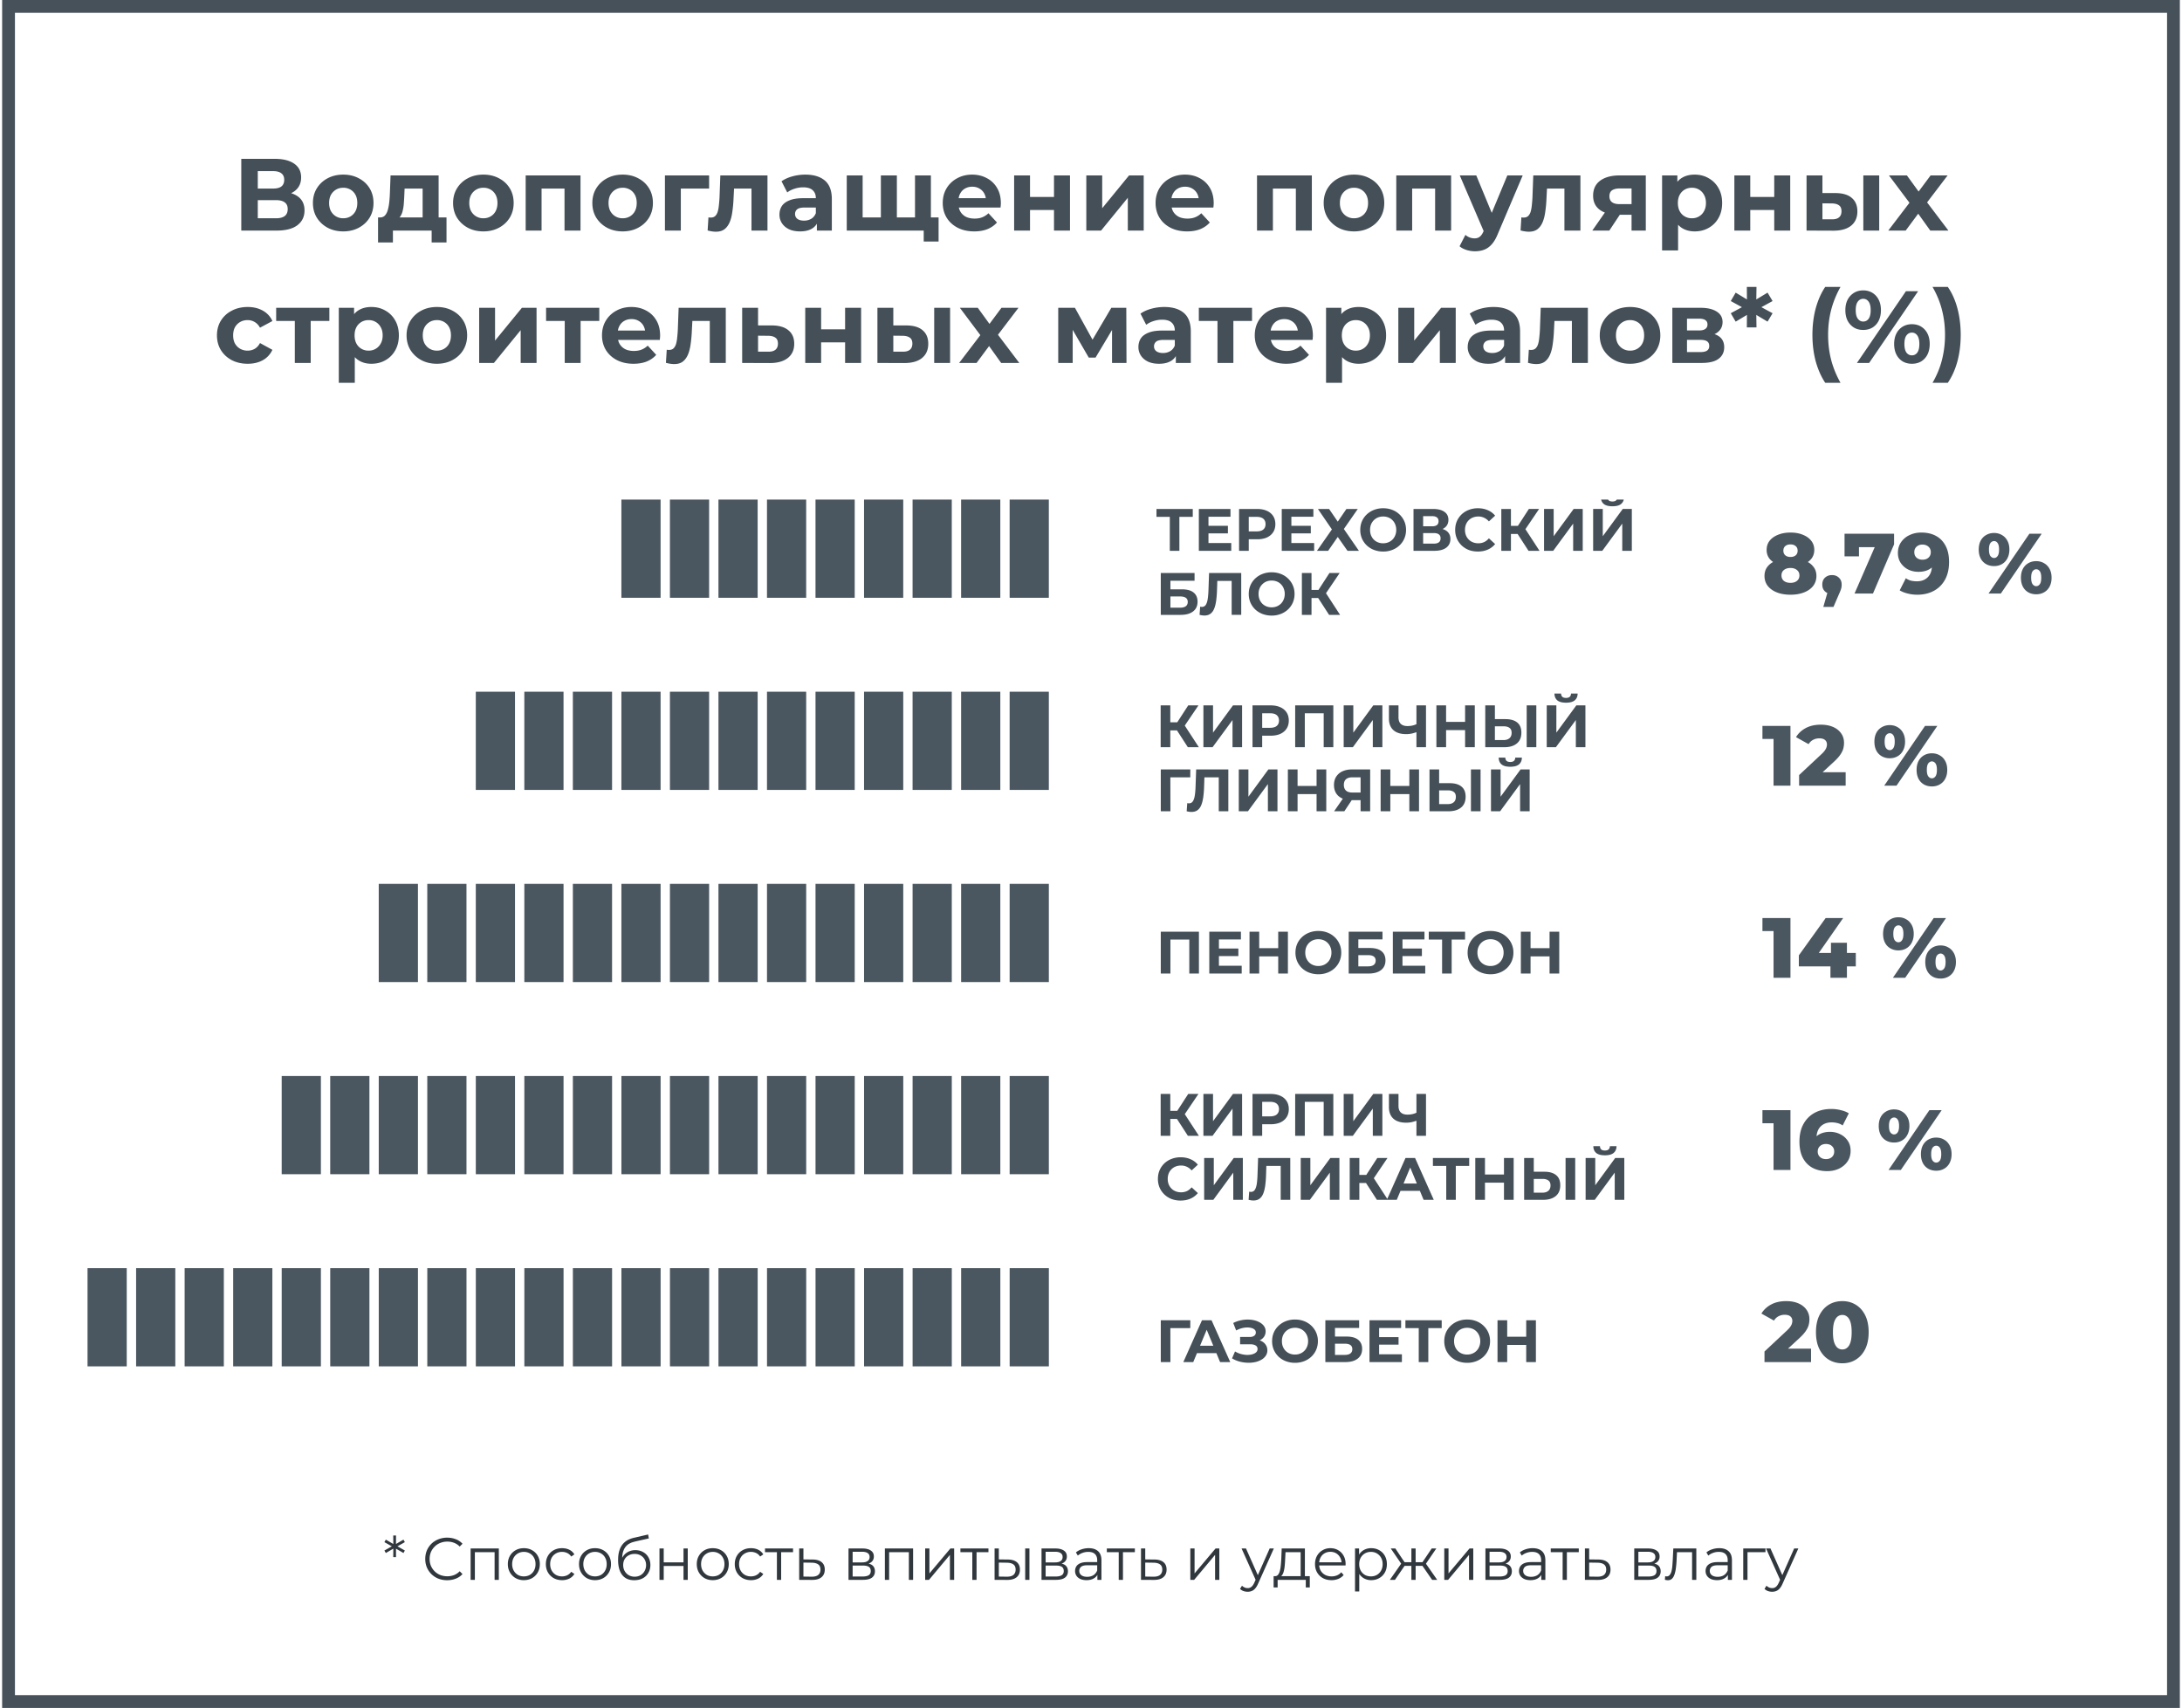 <svg width="511" height="400" fill="none" xmlns="http://www.w3.org/2000/svg"><path d="M56.506 54V37.2h7.824c1.952 0 3.472.376 4.56 1.128 1.088.752 1.632 1.824 1.632 3.216 0 1.376-.512 2.448-1.536 3.216-1.024.752-2.384 1.128-4.08 1.128l.456-1.008c1.888 0 3.352.376 4.392 1.128 1.04.752 1.56 1.84 1.56 3.264 0 1.472-.56 2.632-1.68 3.48-1.104.832-2.72 1.248-4.848 1.248h-8.28zm3.864-2.88h4.272c.896 0 1.576-.176 2.04-.528.464-.352.696-.896.696-1.632 0-.704-.232-1.224-.696-1.56-.464-.352-1.144-.528-2.04-.528H60.37v4.248zm0-6.96h3.624c.848 0 1.488-.168 1.92-.504.432-.352.648-.864.648-1.536s-.216-1.176-.648-1.512c-.432-.352-1.072-.528-1.92-.528H60.37v4.08zm20.019 10.032c-1.376 0-2.6-.288-3.672-.864a6.726 6.726 0 01-2.52-2.352c-.608-1.008-.912-2.152-.912-3.432 0-1.296.304-2.44.912-3.432a6.482 6.482 0 012.52-2.352c1.072-.576 2.296-.864 3.672-.864 1.36 0 2.576.288 3.648.864 1.072.56 1.912 1.336 2.52 2.328.608.992.912 2.144.912 3.456 0 1.28-.304 2.424-.912 3.432-.608.992-1.448 1.776-2.52 2.352-1.072.576-2.288.864-3.648.864zm0-3.072c.624 0 1.184-.144 1.68-.432a3.095 3.095 0 001.176-1.224c.288-.544.432-1.184.432-1.92 0-.752-.144-1.392-.432-1.92a3.095 3.095 0 00-1.176-1.224 3.284 3.284 0 00-1.68-.432c-.624 0-1.184.144-1.68.432a3.266 3.266 0 00-1.2 1.224c-.288.528-.432 1.168-.432 1.92 0 .736.144 1.376.432 1.92.304.528.704.936 1.2 1.224a3.284 3.284 0 001.68.432zm18.587 1.2v-8.16h-4.224l-.072 1.656a65.195 65.195 0 01-.12 1.968 8.791 8.791 0 01-.288 1.704 3.72 3.72 0 01-.576 1.272c-.256.336-.6.568-1.032.696l-3.696-.528c.464 0 .84-.136 1.128-.408.288-.288.512-.68.672-1.176.16-.512.28-1.088.36-1.728.08-.656.136-1.344.168-2.064l.168-4.464h11.256V52.32h-3.744zm-10.44 4.464v-5.856h16.032v5.856h-3.48V54h-9.072v2.784h-3.48zm24.677-2.592c-1.376 0-2.6-.288-3.672-.864a6.726 6.726 0 01-2.52-2.352c-.608-1.008-.912-2.152-.912-3.432 0-1.296.304-2.44.912-3.432a6.482 6.482 0 012.52-2.352c1.072-.576 2.296-.864 3.672-.864 1.36 0 2.576.288 3.648.864 1.072.56 1.912 1.336 2.52 2.328.608.992.912 2.144.912 3.456 0 1.28-.304 2.424-.912 3.432-.608.992-1.448 1.776-2.52 2.352-1.072.576-2.288.864-3.648.864zm0-3.072c.624 0 1.184-.144 1.68-.432a3.095 3.095 0 001.176-1.224c.288-.544.432-1.184.432-1.92 0-.752-.144-1.392-.432-1.92a3.095 3.095 0 00-1.176-1.224 3.284 3.284 0 00-1.68-.432c-.624 0-1.184.144-1.68.432a3.266 3.266 0 00-1.2 1.224c-.288.528-.432 1.168-.432 1.92 0 .736.144 1.376.432 1.92.304.528.704.936 1.2 1.224a3.284 3.284 0 001.68.432zm9.895 2.88V41.088h12.84V54h-3.744V43.32l.84.84h-7.056l.84-.84V54h-3.72zm22.717.192c-1.376 0-2.6-.288-3.672-.864a6.726 6.726 0 01-2.52-2.352c-.608-1.008-.912-2.152-.912-3.432 0-1.296.304-2.44.912-3.432a6.482 6.482 0 012.52-2.352c1.072-.576 2.296-.864 3.672-.864 1.36 0 2.576.288 3.648.864 1.072.56 1.912 1.336 2.52 2.328.608.992.912 2.144.912 3.456 0 1.28-.304 2.424-.912 3.432-.608.992-1.448 1.776-2.52 2.352-1.072.576-2.288.864-3.648.864zm0-3.072c.624 0 1.184-.144 1.68-.432a3.095 3.095 0 001.176-1.224c.288-.544.432-1.184.432-1.92 0-.752-.144-1.392-.432-1.92a3.095 3.095 0 00-1.176-1.224 3.284 3.284 0 00-1.68-.432c-.624 0-1.184.144-1.68.432a3.266 3.266 0 00-1.2 1.224c-.288.528-.432 1.168-.432 1.92 0 .736.144 1.376.432 1.92.304.528.704.936 1.2 1.224a3.284 3.284 0 001.68.432zM155.72 54V41.088h10.344v3.072H158.6l.84-.816V54h-3.72zm9.999-.024l.192-3.072.288.048h.264c.448 0 .8-.128 1.056-.384s.448-.6.576-1.032c.128-.448.216-.952.264-1.512.064-.56.112-1.144.144-1.752l.192-5.184h11.04V54h-3.744V43.248l.84.912h-5.664l.792-.96-.168 3.24a29.819 29.819 0 01-.288 3.168c-.128.96-.344 1.792-.648 2.496-.304.688-.712 1.224-1.224 1.608-.512.368-1.168.552-1.968.552-.288 0-.592-.024-.912-.072a9.966 9.966 0 01-1.032-.216zm25.584.024v-2.52l-.24-.552v-4.512c0-.8-.248-1.424-.744-1.872-.48-.448-1.224-.672-2.232-.672-.688 0-1.368.112-2.04.336-.656.208-1.216.496-1.68.864l-1.344-2.616c.704-.496 1.552-.88 2.544-1.152.992-.272 2-.408 3.024-.408 1.968 0 3.496.464 4.584 1.392 1.088.928 1.632 2.376 1.632 4.344V54h-3.504zm-3.936.192c-1.008 0-1.872-.168-2.592-.504-.72-.352-1.272-.824-1.656-1.416a3.582 3.582 0 01-.576-1.992c0-.768.184-1.44.552-2.016.384-.576.984-1.024 1.8-1.344.816-.336 1.88-.504 3.192-.504h3.432V48.6h-3.024c-.88 0-1.488.144-1.824.432-.32.288-.48.648-.48 1.08 0 .48.184.864.552 1.152.384.272.904.408 1.56.408.624 0 1.184-.144 1.68-.432.496-.304.856-.744 1.08-1.32l.576 1.728c-.272.832-.768 1.464-1.488 1.896-.72.432-1.648.648-2.784.648zm19.741-3.264l-.816.864V41.088h3.744v10.704l-.864-.864h5.952l-.84.864V41.088h3.72V54H198.3V41.088h3.72v10.704l-.84-.864h5.928zm9.216 5.64v-3.432l.84.864h-2.976v-3.072h5.616v5.64h-3.48zm11.825-2.376c-1.472 0-2.768-.288-3.888-.864-1.104-.576-1.96-1.36-2.568-2.352-.608-1.008-.912-2.152-.912-3.432 0-1.296.296-2.44.888-3.432a6.353 6.353 0 012.472-2.352c1.04-.576 2.216-.864 3.528-.864 1.264 0 2.4.272 3.408.816a5.896 5.896 0 012.424 2.304c.592.992.888 2.184.888 3.576 0 .144-.008.312-.024.504l-.048.504h-10.488v-2.184h8.52l-1.44.648c0-.672-.136-1.256-.408-1.752a2.895 2.895 0 00-1.128-1.152c-.48-.288-1.04-.432-1.68-.432-.64 0-1.208.144-1.704.432-.48.272-.856.664-1.128 1.176-.272.496-.408 1.088-.408 1.776v.576c0 .704.152 1.328.456 1.872.32.528.76.936 1.32 1.224.576.272 1.248.408 2.016.408.688 0 1.288-.104 1.8-.312a4.378 4.378 0 001.44-.936l1.992 2.16c-.592.672-1.336 1.192-2.232 1.56-.896.352-1.928.528-3.096.528zm9.35-.192V41.088h3.72v5.04h5.616v-5.04h3.744V54h-3.744v-4.824h-5.616V54h-3.72zm16.904 0V41.088h3.72v7.68l6.288-7.68h3.432V54h-3.72v-7.68L257.859 54h-3.456zm23.591.192c-1.472 0-2.768-.288-3.888-.864-1.104-.576-1.96-1.36-2.568-2.352-.608-1.008-.912-2.152-.912-3.432 0-1.296.296-2.44.888-3.432a6.353 6.353 0 012.472-2.352c1.04-.576 2.216-.864 3.528-.864 1.264 0 2.4.272 3.408.816a5.896 5.896 0 012.424 2.304c.592.992.888 2.184.888 3.576 0 .144-.008.312-.024.504l-.048.504h-10.488v-2.184h8.52l-1.44.648c0-.672-.136-1.256-.408-1.752a2.895 2.895 0 00-1.128-1.152c-.48-.288-1.04-.432-1.68-.432-.64 0-1.208.144-1.704.432-.48.272-.856.664-1.128 1.176-.272.496-.408 1.088-.408 1.776v.576c0 .704.152 1.328.456 1.872.32.528.76.936 1.32 1.224.576.272 1.248.408 2.016.408.688 0 1.288-.104 1.8-.312a4.378 4.378 0 001.44-.936l1.992 2.16c-.592.672-1.336 1.192-2.232 1.56-.896.352-1.928.528-3.096.528zM294.38 54V41.088h12.84V54h-3.744V43.32l.84.84h-7.056l.84-.84V54h-3.72zm22.718.192c-1.376 0-2.6-.288-3.672-.864a6.726 6.726 0 01-2.52-2.352c-.608-1.008-.912-2.152-.912-3.432 0-1.296.304-2.44.912-3.432a6.482 6.482 0 012.52-2.352c1.072-.576 2.296-.864 3.672-.864 1.36 0 2.576.288 3.648.864 1.072.56 1.912 1.336 2.52 2.328.608.992.912 2.144.912 3.456 0 1.28-.304 2.424-.912 3.432-.608.992-1.448 1.776-2.52 2.352-1.072.576-2.288.864-3.648.864zm0-3.072c.624 0 1.184-.144 1.68-.432a3.095 3.095 0 001.176-1.224c.288-.544.432-1.184.432-1.92 0-.752-.144-1.392-.432-1.92a3.095 3.095 0 00-1.176-1.224 3.284 3.284 0 00-1.68-.432c-.624 0-1.184.144-1.68.432a3.266 3.266 0 00-1.2 1.224c-.288.528-.432 1.168-.432 1.92 0 .736.144 1.376.432 1.92.304.528.704.936 1.2 1.224a3.284 3.284 0 001.68.432zm9.895 2.88V41.088h12.84V54h-3.744V43.32l.84.84h-7.056l.84-.84V54h-3.72zm18.422 4.848a6.555 6.555 0 01-1.992-.312c-.656-.208-1.192-.496-1.608-.864l1.368-2.664c.288.256.616.456.984.6a3.2 3.2 0 001.128.216c.528 0 .944-.128 1.248-.384.32-.24.608-.648.864-1.224l.672-1.584.288-.408 4.632-11.136h3.6l-5.832 13.704c-.416 1.04-.896 1.856-1.44 2.448-.528.592-1.12 1.008-1.776 1.248-.64.24-1.352.36-2.136.36zm2.208-4.344l-5.76-13.416h3.864l4.464 10.8-2.568 2.616zm8.476-.528l.192-3.072.288.048h.264c.448 0 .8-.128 1.056-.384s.448-.6.576-1.032c.128-.448.216-.952.264-1.512.064-.56.112-1.144.144-1.752l.192-5.184h11.04V54h-3.744V43.248l.84.912h-5.664l.792-.96-.168 3.24a29.819 29.819 0 01-.288 3.168c-.128.96-.344 1.792-.648 2.496-.304.688-.712 1.224-1.224 1.608-.512.368-1.168.552-1.968.552-.288 0-.592-.024-.912-.072a9.966 9.966 0 01-1.032-.216zm25.992.024v-4.296l.528.6h-3.576c-1.856 0-3.312-.384-4.368-1.152-1.056-.768-1.584-1.872-1.584-3.312 0-1.536.552-2.712 1.656-3.528 1.12-.816 2.624-1.224 4.512-1.224h6.168V54h-3.336zm-9.192 0l3.432-4.92h3.816L376.883 54h-3.984zm9.192-5.448v-5.376l.528.96h-3.288c-.768 0-1.368.144-1.8.432-.416.288-.624.752-.624 1.392 0 1.232.792 1.848 2.376 1.848h3.336l-.528.744zm14.783 5.64c-1.088 0-2.04-.24-2.856-.72-.816-.48-1.456-1.208-1.92-2.184-.448-.992-.672-2.24-.672-3.744 0-1.52.216-2.768.648-3.744.432-.976 1.056-1.704 1.872-2.184.816-.48 1.792-.72 2.928-.72 1.216 0 2.304.28 3.264.84a5.907 5.907 0 012.304 2.304c.576.992.864 2.16.864 3.504 0 1.36-.288 2.536-.864 3.528a5.907 5.907 0 01-2.304 2.304c-.96.544-2.048.816-3.264.816zm-7.632 4.464V41.088h3.576v2.64l-.072 3.84.24 3.816v7.272h-3.744zm6.984-7.536c.624 0 1.176-.144 1.656-.432a3.095 3.095 0 001.176-1.224c.304-.544.456-1.184.456-1.92 0-.752-.152-1.392-.456-1.92a3.095 3.095 0 00-1.176-1.224c-.48-.288-1.032-.432-1.656-.432-.624 0-1.184.144-1.68.432a3.095 3.095 0 00-1.176 1.224c-.288.528-.432 1.168-.432 1.92 0 .736.144 1.376.432 1.92.288.528.68.936 1.176 1.224a3.284 3.284 0 001.68.432zM406.17 54V41.088h3.72v5.04h5.616v-5.04h3.744V54h-3.744v-4.824h-5.616V54h-3.72zm30.2 0V41.088h3.72V54h-3.72zm-6.504-8.784c1.696.016 2.968.4 3.816 1.152.864.736 1.296 1.784 1.296 3.144 0 1.424-.488 2.536-1.464 3.336-.976.784-2.36 1.176-4.152 1.176L423.074 54V41.088h3.72v4.128h3.072zm-.84 6.144c.72.016 1.272-.136 1.656-.456.384-.32.576-.8.576-1.44 0-.64-.192-1.096-.576-1.368-.384-.288-.936-.44-1.656-.456l-2.232-.024v3.744h2.232zM442.211 54l5.784-7.584-.072 2.064-5.544-7.392h4.2l3.504 4.824-1.584.048 3.624-4.872h3.984l-5.568 7.32v-2.016l5.76 7.608h-4.248l-3.672-5.136 1.56.216-3.648 4.92h-4.08zM58.009 85.192c-1.392 0-2.632-.28-3.72-.84-1.088-.576-1.944-1.368-2.568-2.376-.608-1.008-.912-2.152-.912-3.432 0-1.296.304-2.44.912-3.432a6.4 6.4 0 012.568-2.352c1.088-.576 2.328-.864 3.72-.864 1.36 0 2.544.288 3.552.864a5.132 5.132 0 012.232 2.424l-2.904 1.56c-.336-.608-.76-1.056-1.272-1.344a3.192 3.192 0 00-1.632-.432c-.64 0-1.216.144-1.728.432-.512.288-.92.696-1.224 1.224-.288.528-.432 1.168-.432 1.92s.144 1.392.432 1.92c.304.528.712.936 1.224 1.224a3.463 3.463 0 001.728.432c.592 0 1.136-.136 1.632-.408.512-.288.936-.744 1.272-1.368l2.904 1.584a5.282 5.282 0 01-2.232 2.424c-1.008.56-2.192.84-3.552.84zM69.044 85V74.296l.84.864h-5.208v-3.072h12.456v3.072h-5.208l.84-.864V85h-3.72zm17.932.192c-1.088 0-2.04-.24-2.856-.72-.816-.48-1.456-1.208-1.92-2.184-.448-.992-.672-2.24-.672-3.744 0-1.52.216-2.768.648-3.744.432-.976 1.056-1.704 1.872-2.184.816-.48 1.792-.72 2.928-.72 1.216 0 2.304.28 3.264.84a5.907 5.907 0 012.304 2.304c.576.992.864 2.16.864 3.504 0 1.36-.288 2.536-.864 3.528a5.907 5.907 0 01-2.304 2.304c-.96.544-2.048.816-3.264.816zm-7.632 4.464V72.088h3.576v2.64l-.072 3.84.24 3.816v7.272h-3.744zm6.984-7.536c.624 0 1.176-.144 1.656-.432a3.095 3.095 0 001.176-1.224c.304-.544.456-1.184.456-1.92 0-.752-.152-1.392-.456-1.92a3.095 3.095 0 00-1.176-1.224c-.48-.288-1.032-.432-1.656-.432-.624 0-1.184.144-1.68.432a3.095 3.095 0 00-1.176 1.224c-.288.528-.432 1.168-.432 1.92 0 .736.144 1.376.432 1.92.288.528.68.936 1.176 1.224a3.284 3.284 0 001.68.432zm15.992 3.072c-1.376 0-2.6-.288-3.672-.864a6.726 6.726 0 01-2.52-2.352c-.608-1.008-.912-2.152-.912-3.432 0-1.296.304-2.44.912-3.432a6.482 6.482 0 012.52-2.352c1.072-.576 2.296-.864 3.672-.864 1.36 0 2.576.288 3.648.864 1.072.56 1.912 1.336 2.52 2.328.608.992.912 2.144.912 3.456 0 1.28-.304 2.424-.912 3.432-.608.992-1.448 1.776-2.52 2.352-1.072.576-2.288.864-3.648.864zm0-3.072c.624 0 1.184-.144 1.68-.432a3.095 3.095 0 001.176-1.224c.288-.544.432-1.184.432-1.92 0-.752-.144-1.392-.432-1.92A3.095 3.095 0 00104 75.4a3.284 3.284 0 00-1.68-.432c-.624 0-1.184.144-1.68.432a3.266 3.266 0 00-1.2 1.224c-.288.528-.432 1.168-.432 1.92 0 .736.144 1.376.432 1.92.304.528.704.936 1.2 1.224a3.284 3.284 0 001.68.432zm9.895 2.88V72.088h3.72v7.68l6.288-7.68h3.432V85h-3.72v-7.68L115.671 85h-3.456zm20.039 0V74.296l.84.864h-5.208v-3.072h12.456v3.072h-5.208l.84-.864V85h-3.72zm16.097.192c-1.472 0-2.768-.288-3.888-.864-1.104-.576-1.96-1.36-2.568-2.352-.608-1.008-.912-2.152-.912-3.432 0-1.296.296-2.44.888-3.432a6.353 6.353 0 012.472-2.352c1.04-.576 2.216-.864 3.528-.864 1.264 0 2.4.272 3.408.816a5.896 5.896 0 012.424 2.304c.592.992.888 2.184.888 3.576 0 .144-.008.312-.024.504l-.048.504h-10.488v-2.184h8.52l-1.44.648c0-.672-.136-1.256-.408-1.752a2.895 2.895 0 00-1.128-1.152c-.48-.288-1.04-.432-1.68-.432-.64 0-1.208.144-1.704.432-.48.272-.856.664-1.128 1.176-.272.496-.408 1.088-.408 1.776v.576c0 .704.152 1.328.456 1.872.32.528.76.936 1.32 1.224.576.272 1.248.408 2.016.408.688 0 1.288-.104 1.8-.312a4.378 4.378 0 001.44-.936l1.992 2.16c-.592.672-1.336 1.192-2.232 1.56-.896.352-1.928.528-3.096.528zm7.601-.216l.192-3.072.288.048h.264c.448 0 .8-.128 1.056-.384s.448-.6.576-1.032c.128-.448.216-.952.264-1.512.064-.56.112-1.144.144-1.752l.192-5.184h11.04V85h-3.744V74.248l.84.912H161.4l.792-.96-.168 3.24a29.819 29.819 0 01-.288 3.168c-.128.96-.344 1.792-.648 2.496-.304.688-.712 1.224-1.224 1.608-.512.368-1.168.552-1.968.552-.288 0-.592-.024-.912-.072a9.966 9.966 0 01-1.032-.216zm24.84-8.76c1.696.016 2.984.4 3.864 1.152.896.736 1.344 1.784 1.344 3.144 0 1.424-.504 2.536-1.512 3.336-1.008.784-2.408 1.176-4.2 1.176l-6.48-.024V72.088h3.72v4.128h3.264zm-.84 6.144c.72.016 1.272-.136 1.656-.456.384-.32.576-.8.576-1.44 0-.64-.192-1.096-.576-1.368-.384-.288-.936-.44-1.656-.456l-2.424-.024v3.744h2.424zm8.627 2.64V72.088h3.72v5.04h5.616v-5.04h3.744V85h-3.744v-4.824h-5.616V85h-3.72zm30.2 0V72.088h3.72V85h-3.72zm-6.504-8.784c1.696.016 2.968.4 3.816 1.152.864.736 1.296 1.784 1.296 3.144 0 1.424-.488 2.536-1.464 3.336-.976.784-2.36 1.176-4.152 1.176L205.483 85V72.088h3.72v4.128h3.072zm-.84 6.144c.72.016 1.272-.136 1.656-.456.384-.32.576-.8.576-1.44 0-.64-.192-1.096-.576-1.368-.384-.288-.936-.44-1.656-.456l-2.232-.024v3.744h2.232zM224.62 85l5.784-7.584-.072 2.064-5.544-7.392h4.2l3.504 4.824-1.584.048 3.624-4.872h3.984l-5.568 7.32v-2.016l5.76 7.608h-4.248l-3.672-5.136 1.56.216L228.7 85h-4.08zm23.208 0V72.088h3.912l4.872 8.832h-1.56l5.208-8.832h3.504L263.812 85h-3.384v-9.072l.576.384-4.44 7.44h-1.584l-4.464-7.704.696-.168V85h-3.384zm27.539 0v-2.52l-.24-.552v-4.512c0-.8-.248-1.424-.744-1.872-.48-.448-1.224-.672-2.232-.672-.688 0-1.368.112-2.04.336-.656.208-1.216.496-1.68.864l-1.344-2.616c.704-.496 1.552-.88 2.544-1.152.992-.272 2-.408 3.024-.408 1.968 0 3.496.464 4.584 1.392 1.088.928 1.632 2.376 1.632 4.344V85h-3.504zm-3.936.192c-1.008 0-1.872-.168-2.592-.504-.72-.352-1.272-.824-1.656-1.416a3.582 3.582 0 01-.576-1.992c0-.768.184-1.44.552-2.016.384-.576.984-1.024 1.8-1.344.816-.336 1.88-.504 3.192-.504h3.432V79.6h-3.024c-.88 0-1.488.144-1.824.432-.32.288-.48.648-.48 1.08 0 .48.184.864.552 1.152.384.272.904.408 1.56.408.624 0 1.184-.144 1.68-.432.496-.304.856-.744 1.08-1.32l.576 1.728c-.272.832-.768 1.464-1.488 1.896-.72.432-1.648.648-2.784.648zM285.123 85V74.296l.84.864h-5.208v-3.072h12.456v3.072h-5.208l.84-.864V85h-3.72zm16.097.192c-1.472 0-2.768-.288-3.888-.864-1.104-.576-1.96-1.36-2.568-2.352-.608-1.008-.912-2.152-.912-3.432 0-1.296.296-2.44.888-3.432a6.353 6.353 0 012.472-2.352c1.04-.576 2.216-.864 3.528-.864 1.264 0 2.4.272 3.408.816a5.896 5.896 0 012.424 2.304c.592.992.888 2.184.888 3.576 0 .144-.008.312-.024.504l-.048.504H296.9v-2.184h8.52l-1.44.648c0-.672-.136-1.256-.408-1.752a2.895 2.895 0 00-1.128-1.152c-.48-.288-1.04-.432-1.68-.432-.64 0-1.208.144-1.704.432-.48.272-.856.664-1.128 1.176-.272.496-.408 1.088-.408 1.776v.576c0 .704.152 1.328.456 1.872.32.528.76.936 1.32 1.224.576.272 1.248.408 2.016.408.688 0 1.288-.104 1.8-.312a4.378 4.378 0 001.44-.936l1.992 2.16c-.592.672-1.336 1.192-2.232 1.56-.896.352-1.928.528-3.096.528zm16.958 0c-1.088 0-2.04-.24-2.856-.72-.816-.48-1.456-1.208-1.92-2.184-.448-.992-.672-2.24-.672-3.744 0-1.52.216-2.768.648-3.744.432-.976 1.056-1.704 1.872-2.184.816-.48 1.792-.72 2.928-.72 1.216 0 2.304.28 3.264.84a5.907 5.907 0 012.304 2.304c.576.992.864 2.16.864 3.504 0 1.36-.288 2.536-.864 3.528a5.907 5.907 0 01-2.304 2.304c-.96.544-2.048.816-3.264.816zm-7.632 4.464V72.088h3.576v2.64l-.072 3.84.24 3.816v7.272h-3.744zm6.984-7.536c.624 0 1.176-.144 1.656-.432a3.095 3.095 0 001.176-1.224c.304-.544.456-1.184.456-1.92 0-.752-.152-1.392-.456-1.92a3.095 3.095 0 00-1.176-1.224c-.48-.288-1.032-.432-1.656-.432-.624 0-1.184.144-1.68.432a3.095 3.095 0 00-1.176 1.224c-.288.528-.432 1.168-.432 1.92 0 .736.144 1.376.432 1.92.288.528.68.936 1.176 1.224a3.284 3.284 0 001.68.432zm9.944 2.88V72.088h3.72v7.68l6.288-7.68h3.432V85h-3.72v-7.68L330.93 85h-3.456zm25.007 0v-2.52l-.24-.552v-4.512c0-.8-.248-1.424-.744-1.872-.48-.448-1.224-.672-2.232-.672-.688 0-1.368.112-2.04.336-.656.208-1.216.496-1.68.864l-1.344-2.616c.704-.496 1.552-.88 2.544-1.152.992-.272 2-.408 3.024-.408 1.968 0 3.496.464 4.584 1.392 1.088.928 1.632 2.376 1.632 4.344V85h-3.504zm-3.936.192c-1.008 0-1.872-.168-2.592-.504-.72-.352-1.272-.824-1.656-1.416a3.582 3.582 0 01-.576-1.992c0-.768.184-1.44.552-2.016.384-.576.984-1.024 1.8-1.344.816-.336 1.88-.504 3.192-.504h3.432V79.6h-3.024c-.88 0-1.488.144-1.824.432-.32.288-.48.648-.48 1.08 0 .48.184.864.552 1.152.384.272.904.408 1.56.408.624 0 1.184-.144 1.68-.432.496-.304.856-.744 1.08-1.32l.576 1.728c-.272.832-.768 1.464-1.488 1.896-.72.432-1.648.648-2.784.648zm9.3-.216l.192-3.072.288.048h.264c.448 0 .8-.128 1.056-.384s.448-.6.576-1.032c.128-.448.216-.952.264-1.512.064-.56.112-1.144.144-1.752l.192-5.184h11.04V85h-3.744V74.248l.84.912h-5.664l.792-.96-.168 3.24a29.819 29.819 0 01-.288 3.168c-.128.96-.344 1.792-.648 2.496-.304.688-.712 1.224-1.224 1.608-.512.368-1.168.552-1.968.552-.288 0-.592-.024-.912-.072a9.966 9.966 0 01-1.032-.216zm23.905.216c-1.376 0-2.6-.288-3.672-.864a6.726 6.726 0 01-2.52-2.352c-.608-1.008-.912-2.152-.912-3.432 0-1.296.304-2.44.912-3.432a6.482 6.482 0 012.52-2.352c1.072-.576 2.296-.864 3.672-.864 1.36 0 2.576.288 3.648.864 1.072.56 1.912 1.336 2.52 2.328.608.992.912 2.144.912 3.456 0 1.28-.304 2.424-.912 3.432-.608.992-1.448 1.776-2.52 2.352-1.072.576-2.288.864-3.648.864zm0-3.072c.624 0 1.184-.144 1.68-.432a3.095 3.095 0 001.176-1.224c.288-.544.432-1.184.432-1.92 0-.752-.144-1.392-.432-1.92a3.095 3.095 0 00-1.176-1.224 3.284 3.284 0 00-1.68-.432c-.624 0-1.184.144-1.68.432a3.266 3.266 0 00-1.2 1.224c-.288.528-.432 1.168-.432 1.92 0 .736.144 1.376.432 1.92.304.528.704.936 1.2 1.224a3.284 3.284 0 001.68.432zm9.895 2.88V72.088h6.6c1.616 0 2.88.296 3.792.888.912.576 1.368 1.392 1.368 2.448s-.432 1.888-1.296 2.496c-.848.592-1.976.888-3.384.888l.384-.864c1.568 0 2.736.288 3.504.864.784.576 1.176 1.416 1.176 2.52 0 1.136-.432 2.032-1.296 2.688-.864.656-2.184.984-3.96.984h-6.888zm3.432-2.544h3.144c.688 0 1.2-.112 1.536-.336.352-.24.528-.6.528-1.08 0-.496-.16-.856-.48-1.08-.32-.24-.824-.36-1.512-.36h-3.216v2.856zm0-5.064h2.832c.656 0 1.144-.12 1.464-.36.336-.24.504-.584.504-1.032 0-.464-.168-.808-.504-1.032-.32-.224-.808-.336-1.464-.336h-2.832v2.76zm20.041-6.888l-3.192 1.752v-.624l3.192 1.728-1.176 1.968-2.976-1.776.336-.216.048 3.336h-2.256l.024-3.336.336.216-2.976 1.776-1.152-1.968 3.192-1.728v.624l-3.192-1.752 1.152-1.968 2.976 1.8-.336.192-.024-3.336h2.256l-.048 3.336-.336-.192 2.976-1.8 1.176 1.968zm12.332 19.152c-.96-1.456-1.704-3.136-2.232-5.04-.512-1.92-.768-3.984-.768-6.192s.256-4.272.768-6.192c.528-1.936 1.272-3.616 2.232-5.04h3.576c-1.008 1.808-1.744 3.632-2.208 5.472-.464 1.824-.696 3.744-.696 5.76 0 2.016.232 3.944.696 5.784.464 1.824 1.2 3.64 2.208 5.448h-3.576zM434.876 85l11.472-16.8h2.856L437.732 85h-2.856zm1.464-7.728c-.816 0-1.536-.184-2.16-.552a4.13 4.13 0 01-1.488-1.608c-.352-.704-.528-1.528-.528-2.472s.176-1.76.528-2.448a4.13 4.13 0 011.488-1.608c.624-.384 1.344-.576 2.16-.576.816 0 1.536.192 2.16.576a3.96 3.96 0 011.464 1.608c.352.688.528 1.504.528 2.448s-.176 1.768-.528 2.472a3.96 3.96 0 01-1.464 1.608c-.624.368-1.344.552-2.16.552zm0-1.968c.528 0 .952-.216 1.272-.648.32-.448.48-1.12.48-2.016 0-.896-.16-1.56-.48-1.992-.32-.448-.744-.672-1.272-.672-.512 0-.936.224-1.272.672-.32.432-.48 1.096-.48 1.992 0 .88.16 1.544.48 1.992.336.448.76.672 1.272.672zm11.4 9.888c-.8 0-1.52-.184-2.16-.552a3.96 3.96 0 01-1.464-1.608c-.352-.704-.528-1.528-.528-2.472s.176-1.76.528-2.448a3.96 3.96 0 011.464-1.608c.64-.384 1.36-.576 2.16-.576.832 0 1.56.192 2.184.576a3.96 3.96 0 011.464 1.608c.352.688.528 1.504.528 2.448s-.176 1.768-.528 2.472a3.96 3.96 0 01-1.464 1.608c-.624.368-1.352.552-2.184.552zm0-1.968c.528 0 .952-.216 1.272-.648.32-.448.48-1.12.48-2.016 0-.88-.16-1.544-.48-1.992-.32-.448-.744-.672-1.272-.672-.512 0-.936.224-1.272.672-.32.432-.48 1.096-.48 1.992 0 .896.16 1.568.48 2.016.336.432.76.648 1.272.648zm8.41 6.432h-3.576c1.04-1.808 1.784-3.624 2.232-5.448a23.57 23.57 0 00.696-5.784c0-2.016-.232-3.936-.696-5.76-.448-1.84-1.192-3.664-2.232-5.472h3.576c.992 1.424 1.744 3.104 2.256 5.04.512 1.92.768 3.984.768 6.192s-.256 4.272-.768 6.192c-.512 1.904-1.264 3.584-2.256 5.04z" fill="#444F57"/><path fill="#4B5760" d="M236.445 117h9.18v23h-9.18zm-11.366 0h9.18v23h-9.18zm-11.365 0h9.18v23h-9.18zm-11.366 0h9.18v23h-9.18zm-11.365 0h9.18v23h-9.18zm-11.366 0h9.18v23h-9.18zm-11.365 0h9.18v23h-9.18zm-11.366 0h9.18v23h-9.18zm-11.365 0h9.18v23h-9.18zm90.924 45h9.18v23h-9.18zm-11.365 0h9.18v23h-9.18zm-11.366 0h9.18v23h-9.18zm-11.365 0h9.18v23h-9.18zm-11.366 0h9.18v23h-9.18zm-11.365 0h9.18v23h-9.18zm-11.366 0h9.18v23h-9.18zm-11.366 0h9.18v23h-9.18zm-11.365 0h9.18v23h-9.18zm-11.366 0h9.18v23h-9.18zm-11.365 0h9.18v23h-9.18zm-11.366 0h9.18v23h-9.18zm125.021 45h9.18v23h-9.18zm-11.365 0h9.18v23h-9.18zm-11.366 0h9.18v23h-9.18zm-11.365 0h9.18v23h-9.18zm-11.366 0h9.18v23h-9.18zm-11.365 0h9.18v23h-9.18zm-11.366 0h9.18v23h-9.18zm-11.366 0h9.18v23h-9.18zm-11.365 0h9.18v23h-9.18zm-11.366 0h9.18v23h-9.18zm-11.365 0h9.18v23h-9.18zm-11.366 0h9.18v23h-9.18zm-11.365 0h9.18v23h-9.18zm-11.366 0h9.18v23h-9.18zm147.752 45h9.18v23h-9.18zm-11.365 0h9.18v23h-9.18zm-11.366 0h9.18v23h-9.18zm-11.365 0h9.18v23h-9.18zm-11.366 0h9.18v23h-9.18zm-11.365 0h9.18v23h-9.18zm-11.366 0h9.18v23h-9.18zm-11.366 0h9.18v23h-9.18zm-11.365 0h9.18v23h-9.18zm-11.365 0h9.18v23h-9.18zm-11.366 0h9.18v23h-9.18zm-11.366 0h9.18v23h-9.18zm-11.365 0h9.18v23h-9.18zm-11.366 0h9.18v23h-9.18zm-11.365 0h9.18v23h-9.18zm-11.366 0h9.18v23h-9.18zm170.483 45h9.18v23h-9.18zm-11.365 0h9.18v23h-9.18zm-11.366 0h9.18v23h-9.18zm-11.365 0h9.18v23h-9.18zm-11.366 0h9.18v23h-9.18zm-11.365 0h9.18v23h-9.18zm-11.366 0h9.18v23h-9.18zm-11.366 0h9.18v23h-9.18zm-11.365 0h9.18v23h-9.18zm-11.366 0h9.18v23h-9.18zm-11.365 0h9.18v23h-9.18zm-11.365 0h9.18v23h-9.18zm-11.366 0h9.18v23h-9.18zm-11.366 0h9.18v23h-9.18zm-11.365 0h9.18v23h-9.18zm-11.366 0h9.18v23h-9.18zm-11.365 0h9.18v23h-9.18zm-11.366 0h9.18v23h-9.18zm-11.365 0h9.18v23h-9.18zM20.5 297h9.18v23H20.5z"/><g clip-path="url(#clip0_401_381)" fill="#444F57"><path d="M273.957 129v-8.47l.518.518h-3.64V119.2h8.498v1.848h-3.64l.504-.518V129h-2.24zm8.886-5.852h4.718v1.764h-4.718v-1.764zm.168 4.032h5.334V129h-7.588v-9.8h7.406v1.82h-5.152v6.16zm7.166 1.82v-9.8h4.242c.877 0 1.633.145 2.268.434.635.28 1.125.686 1.47 1.218.345.532.518 1.167.518 1.904 0 .728-.173 1.358-.518 1.89-.345.532-.835.943-1.47 1.232-.635.28-1.391.42-2.268.42h-2.982l1.008-1.022V129h-2.268zm2.268-3.472l-1.008-1.078h2.856c.7 0 1.223-.149 1.568-.448.345-.299.518-.714.518-1.246 0-.541-.173-.961-.518-1.26-.345-.299-.868-.448-1.568-.448h-2.856l1.008-1.078v5.558zm9.812-2.38h4.718v1.764h-4.718v-1.764zm.168 4.032h5.334V129h-7.588v-9.8h7.406v1.82h-5.152v6.16zm6.216-7.98h2.618l2.03 2.968 2.03-2.968h2.66l-3.262 4.69 3.528 5.11h-2.674l-2.282-3.248-2.254 3.248h-2.618l3.5-5.012-3.276-4.788zm15.293 9.968a6.012 6.012 0 01-2.156-.378 5.174 5.174 0 01-1.708-1.064 4.982 4.982 0 01-1.12-1.61 5.097 5.097 0 01-.392-2.016c0-.728.13-1.4.392-2.016a4.871 4.871 0 011.134-1.61 5.174 5.174 0 011.708-1.064 5.86 5.86 0 012.128-.378c.774 0 1.484.126 2.128.378a5.031 5.031 0 011.694 1.064 4.9 4.9 0 011.134 1.61c.27.607.406 1.279.406 2.016 0 .728-.136 1.405-.406 2.03a4.9 4.9 0 01-1.134 1.61 5.143 5.143 0 01-1.694 1.05 5.754 5.754 0 01-2.114.378zm-.014-1.932c.438 0 .84-.075 1.204-.224a2.863 2.863 0 001.624-1.638c.158-.383.238-.807.238-1.274 0-.467-.08-.891-.238-1.274a2.863 2.863 0 00-.644-.994 2.744 2.744 0 00-.966-.644 3.261 3.261 0 00-1.218-.224c-.439 0-.845.075-1.218.224a2.917 2.917 0 00-.966.644c-.28.28-.5.611-.658.994-.15.383-.224.807-.224 1.274 0 .457.074.882.224 1.274.158.383.373.714.644.994.28.28.606.495.98.644.373.149.779.224 1.218.224zm7.109 1.764v-9.8h4.564c1.138 0 2.025.219 2.66.658.634.439.952 1.064.952 1.876 0 .803-.299 1.428-.896 1.876-.598.439-1.391.658-2.38.658l.266-.588c1.101 0 1.955.219 2.562.658.606.439.91 1.073.91 1.904 0 .859-.327 1.535-.98 2.03-.644.485-1.587.728-2.828.728h-4.83zm2.254-1.68h2.492c.522 0 .919-.103 1.19-.308.27-.205.406-.523.406-.952 0-.411-.136-.714-.406-.91-.271-.205-.668-.308-1.19-.308h-2.492v2.478zm0-4.06h2.114c.494 0 .868-.098 1.12-.294.252-.205.378-.504.378-.896s-.126-.686-.378-.882c-.252-.205-.626-.308-1.12-.308h-2.114v2.38zm12.811 5.908c-.756 0-1.46-.121-2.114-.364a5.06 5.06 0 01-1.68-1.064 4.997 4.997 0 01-1.12-1.61 5.152 5.152 0 01-.392-2.03c0-.737.131-1.414.392-2.03a4.997 4.997 0 011.12-1.61 5.043 5.043 0 011.694-1.05 5.754 5.754 0 012.114-.378c.85 0 1.615.149 2.296.448.691.289 1.27.719 1.736 1.288l-1.456 1.344a3.319 3.319 0 00-1.12-.854 3.075 3.075 0 00-1.344-.294c-.457 0-.877.075-1.26.224a2.858 2.858 0 00-.994.644c-.28.28-.499.611-.658.994a3.484 3.484 0 00-.224 1.274c0 .467.075.891.224 1.274.159.383.378.714.658.994s.612.495.994.644c.383.149.803.224 1.26.224a3.2 3.2 0 001.344-.28c.411-.196.784-.49 1.12-.882l1.456 1.344a4.538 4.538 0 01-1.736 1.302c-.681.299-1.451.448-2.31.448zm11.867-.168l-3.052-4.718 1.834-1.106 3.794 5.824h-2.576zm-6.37 0v-9.8h2.254v9.8h-2.254zm1.596-3.948v-1.89h3.416v1.89h-3.416zm3.766-.7l-2.086-.252 3.178-4.9h2.394l-3.486 5.152zm4.646 4.648v-9.8h2.254v6.384l4.676-6.384h2.128v9.8h-2.24v-6.37l-4.676 6.37h-2.142zm11.498 0v-9.8h2.254v6.384l4.676-6.384h2.128v9.8h-2.24v-6.37l-4.676 6.37h-2.142zm4.522-10.43c-.933 0-1.619-.187-2.058-.56-.429-.373-.649-.901-.658-1.582h1.554c.009.336.107.593.294.77.196.168.485.252.868.252.373 0 .658-.084.854-.252.196-.177.299-.434.308-.77h1.554c-.009.681-.233 1.209-.672 1.582-.439.373-1.12.56-2.044.56zM271.843 144v-9.8h7.91v1.806h-5.656v2.016h2.716c1.185 0 2.086.247 2.702.742.625.495.938 1.213.938 2.156 0 .971-.345 1.727-1.036 2.268-.691.541-1.666.812-2.926.812h-4.648zm2.254-1.68h2.268c.579 0 1.022-.112 1.33-.336.308-.233.462-.569.462-1.008 0-.859-.597-1.288-1.792-1.288h-2.268v2.632zm7.948 1.834c-.168 0-.346-.014-.532-.042a9.99 9.99 0 01-.588-.112l.14-1.918c.13.037.266.056.406.056.382 0 .681-.154.896-.462.214-.317.368-.77.462-1.358.093-.588.154-1.302.182-2.142l.14-3.976h7.532v9.8h-2.24v-8.47l.518.518h-4.326l.462-.546-.084 2.59a24.35 24.35 0 01-.196 2.562c-.103.747-.262 1.381-.476 1.904-.215.523-.509.919-.882 1.19-.374.271-.845.406-1.414.406zm15.775.014a6.02 6.02 0 01-2.156-.378 5.194 5.194 0 01-1.708-1.064 4.997 4.997 0 01-1.12-1.61 5.115 5.115 0 01-.392-2.016c0-.728.131-1.4.392-2.016a4.9 4.9 0 011.134-1.61 5.194 5.194 0 011.708-1.064 5.867 5.867 0 012.128-.378c.775 0 1.484.126 2.128.378a5.021 5.021 0 011.694 1.064 4.89 4.89 0 011.54 3.626c0 .728-.135 1.405-.406 2.03a4.871 4.871 0 01-1.134 1.61 5.132 5.132 0 01-1.694 1.05 5.75 5.75 0 01-2.114.378zm-.014-1.932c.439 0 .84-.075 1.204-.224a2.875 2.875 0 001.624-1.638 3.29 3.29 0 00.238-1.274 3.29 3.29 0 00-.238-1.274 2.849 2.849 0 00-.644-.994 2.726 2.726 0 00-.966-.644 3.254 3.254 0 00-1.218-.224c-.438 0-.844.075-1.218.224a2.917 2.917 0 00-.966.644c-.28.28-.499.611-.658.994a3.484 3.484 0 00-.224 1.274c0 .457.075.882.224 1.274.159.383.374.714.644.994.28.28.607.495.98.644.374.149.78.224 1.218.224zM311.257 144l-3.052-4.718 1.834-1.106 3.794 5.824h-2.576zm-6.37 0v-9.8h2.254v9.8h-2.254zm1.596-3.948v-1.89h3.416v1.89h-3.416zm3.766-.7l-2.086-.252 3.178-4.9h2.394l-3.486 5.152zM278.185 175l-3.052-4.718 1.834-1.106 3.794 5.824h-2.576zm-6.37 0v-9.8h2.254v9.8h-2.254zm1.596-3.948v-1.89h3.416v1.89h-3.416zm3.766-.7l-2.086-.252 3.178-4.9h2.394l-3.486 5.152zm4.647 4.648v-9.8h2.254v6.384l4.676-6.384h2.128v9.8h-2.24v-6.37l-4.676 6.37h-2.142zm11.498 0v-9.8h4.242c.877 0 1.633.145 2.268.434.634.28 1.124.686 1.47 1.218.345.532.518 1.167.518 1.904 0 .728-.173 1.358-.518 1.89-.346.532-.836.943-1.47 1.232-.635.28-1.391.42-2.268.42h-2.982l1.008-1.022V175h-2.268zm2.268-3.472l-1.008-1.078h2.856c.7 0 1.222-.149 1.568-.448.345-.299.518-.714.518-1.246 0-.541-.173-.961-.518-1.26-.346-.299-.868-.448-1.568-.448h-2.856l1.008-1.078v5.558zm7.726 3.472v-9.8h8.932v9.8h-2.254v-8.47l.518.518h-5.46l.518-.518V175h-2.254zm11.361 0v-9.8h2.254v6.384l4.676-6.384h2.128v9.8h-2.24v-6.37l-4.676 6.37h-2.142zm17.357-3.654a9.359 9.359 0 01-1.4.448c-.448.093-.878.14-1.288.14-1.316 0-2.324-.313-3.024-.938-.7-.635-1.05-1.545-1.05-2.73V165.2h2.24v2.814c0 .672.182 1.181.546 1.526.364.336.882.504 1.554.504.429 0 .844-.047 1.246-.14a4.915 4.915 0 001.12-.434l.056 1.876zm-.322 3.654v-9.8h2.24v9.8h-2.24zm11.396-9.8h2.268v9.8h-2.268v-9.8zm-4.452 9.8h-2.268v-9.8h2.268v9.8zm4.62-4.018h-4.788v-1.918h4.788v1.918zm9.301-2.562c1.186 0 2.1.266 2.744.798.644.523.966 1.311.966 2.366 0 1.12-.359 1.969-1.078 2.548-.709.579-1.694.868-2.954.868h-4.424v-9.8h2.254v3.22h2.492zm-.448 4.9c.579 0 1.036-.145 1.372-.434.336-.289.504-.709.504-1.26 0-.541-.168-.929-.504-1.162-.326-.243-.784-.364-1.372-.364h-2.044v3.22h2.044zm5.404 1.68v-9.8h2.254v9.8h-2.254zm4.695 0v-9.8h2.254v6.384l4.676-6.384h2.128v9.8h-2.24v-6.37L364.37 175h-2.142zm4.522-10.43c-.933 0-1.619-.187-2.058-.56-.429-.373-.649-.901-.658-1.582h1.554c.009.336.107.593.294.77.196.168.485.252.868.252.373 0 .658-.084.854-.252.196-.177.299-.434.308-.77h1.554c-.009.681-.233 1.209-.672 1.582-.439.373-1.12.56-2.044.56zM271.843 190v-9.8h6.916l-.014 1.848h-5.18l.518-.518.014 8.47h-2.254zm7.18.154c-.168 0-.345-.014-.532-.042a10.312 10.312 0 01-.588-.112l.14-1.918c.131.037.266.056.406.056.383 0 .681-.154.896-.462.215-.317.369-.77.462-1.358.093-.588.154-1.302.182-2.142l.14-3.976h7.532v9.8h-2.24v-8.47l.518.518h-4.326l.462-.546-.084 2.59a24.085 24.085 0 01-.196 2.562c-.103.747-.261 1.381-.476 1.904-.215.523-.509.919-.882 1.19-.373.271-.845.406-1.414.406zm11.086-.154v-9.8h2.254v6.384l4.676-6.384h2.128v9.8h-2.24v-6.37l-4.676 6.37h-2.142zm18.218-9.8h2.268v9.8h-2.268v-9.8zm-4.452 9.8h-2.268v-9.8h2.268v9.8zm4.62-4.018h-4.788v-1.918h4.788v1.918zM318.636 190v-3.094l.56.49h-2.688c-.849 0-1.582-.14-2.198-.42-.616-.28-1.087-.686-1.414-1.218-.327-.532-.49-1.167-.49-1.904 0-.765.173-1.419.518-1.96a3.387 3.387 0 011.484-1.26c.635-.289 1.381-.434 2.24-.434h4.228v9.8h-2.24zm-6.202 0l2.436-3.514h2.296L314.828 190h-2.394zm6.202-3.822v-4.718l.56.588h-2.492c-.644 0-1.139.149-1.484.448-.336.299-.504.742-.504 1.33 0 .569.163 1.008.49 1.316.327.308.807.462 1.442.462h2.548l-.56.574zm11.415-5.978h2.268v9.8h-2.268v-9.8zm-4.452 9.8h-2.268v-9.8h2.268v9.8zm4.62-4.018h-4.788v-1.918h4.788v1.918zm9.302-2.562c1.185 0 2.1.266 2.744.798.644.523.966 1.311.966 2.366 0 1.12-.36 1.969-1.078 2.548-.71.579-1.694.868-2.954.868h-4.424v-9.8h2.254v3.22h2.492zm-.448 4.9c.578 0 1.036-.145 1.372-.434.336-.289.504-.709.504-1.26 0-.541-.168-.929-.504-1.162-.327-.243-.784-.364-1.372-.364h-2.044v3.22h2.044zm5.404 1.68v-9.8h2.254v9.8h-2.254zm4.694 0v-9.8h2.254v6.384l4.676-6.384h2.128v9.8h-2.24v-6.37l-4.676 6.37h-2.142zm4.522-10.43c-.933 0-1.619-.187-2.058-.56-.429-.373-.648-.901-.658-1.582h1.554c.01.336.108.593.294.77.196.168.486.252.868.252.374 0 .658-.084.854-.252.196-.177.299-.434.308-.77h1.554c-.009.681-.233 1.209-.672 1.582-.438.373-1.12.56-2.044.56zM271.843 228v-9.8h8.932v9.8h-2.254v-8.47l.518.518h-5.46l.518-.518V228h-2.254zm13.447-5.852h4.718v1.764h-4.718v-1.764zm.168 4.032h5.334V228h-7.588v-9.8h7.406v1.82h-5.152v6.16zm13.886-7.98h2.268v9.8h-2.268v-9.8zm-4.452 9.8h-2.268v-9.8h2.268v9.8zm4.62-4.018h-4.788v-1.918h4.788v1.918zm9.246 4.186a6.012 6.012 0 01-2.156-.378 5.174 5.174 0 01-1.708-1.064 4.982 4.982 0 01-1.12-1.61 5.097 5.097 0 01-.392-2.016c0-.728.13-1.4.392-2.016a4.871 4.871 0 011.134-1.61 5.174 5.174 0 011.708-1.064 5.86 5.86 0 012.128-.378c.774 0 1.484.126 2.128.378a5.031 5.031 0 011.694 1.064 4.9 4.9 0 011.134 1.61c.27.607.406 1.279.406 2.016 0 .728-.136 1.405-.406 2.03a4.9 4.9 0 01-1.134 1.61 5.143 5.143 0 01-1.694 1.05 5.754 5.754 0 01-2.114.378zm-.014-1.932c.438 0 .84-.075 1.204-.224a2.863 2.863 0 001.624-1.638c.158-.383.238-.807.238-1.274 0-.467-.08-.891-.238-1.274a2.863 2.863 0 00-.644-.994 2.744 2.744 0 00-.966-.644 3.261 3.261 0 00-1.218-.224c-.439 0-.845.075-1.218.224a2.917 2.917 0 00-.966.644c-.28.28-.5.611-.658.994-.15.383-.224.807-.224 1.274 0 .457.074.882.224 1.274.158.383.373.714.644.994.28.28.606.495.98.644.373.149.779.224 1.218.224zm7.109 1.764v-9.8h7.91v1.806h-5.656v2.016h2.716c1.185 0 2.086.247 2.702.742.625.495.938 1.213.938 2.156 0 .971-.345 1.727-1.036 2.268-.691.541-1.666.812-2.926.812h-4.648zm2.254-1.68h2.268c.579 0 1.022-.112 1.33-.336.308-.233.462-.569.462-1.008 0-.859-.597-1.288-1.792-1.288h-2.268v2.632zm10.168-4.172h4.718v1.764h-4.718v-1.764zm.168 4.032h5.334V228h-7.588v-9.8h7.406v1.82h-5.152v6.16zm9.28 1.82v-8.47l.518.518h-3.64V218.2h8.498v1.848h-3.64l.504-.518V228h-2.24zm11.353.168a6.016 6.016 0 01-2.156-.378 5.184 5.184 0 01-1.708-1.064 4.997 4.997 0 01-1.12-1.61 5.115 5.115 0 01-.392-2.016c0-.728.131-1.4.392-2.016a4.9 4.9 0 011.134-1.61 5.184 5.184 0 011.708-1.064 5.864 5.864 0 012.128-.378c.775 0 1.484.126 2.128.378a5.031 5.031 0 011.694 1.064 4.89 4.89 0 011.54 3.626c0 .728-.135 1.405-.406 2.03a4.9 4.9 0 01-1.134 1.61 5.143 5.143 0 01-1.694 1.05 5.754 5.754 0 01-2.114.378zm-.014-1.932c.439 0 .84-.075 1.204-.224.373-.149.7-.364.98-.644s.495-.611.644-.994a3.29 3.29 0 00.238-1.274 3.29 3.29 0 00-.238-1.274 2.849 2.849 0 00-.644-.994 2.744 2.744 0 00-.966-.644 3.254 3.254 0 00-1.218-.224c-.439 0-.845.075-1.218.224a2.917 2.917 0 00-.966.644c-.28.28-.499.611-.658.994a3.484 3.484 0 00-.224 1.274c0 .457.075.882.224 1.274.159.383.373.714.644.994.28.28.607.495.98.644.373.149.779.224 1.218.224zm13.829-8.036h2.268v9.8h-2.268v-9.8zm-4.452 9.8h-2.268v-9.8h2.268v9.8zm4.62-4.018h-4.788v-1.918h4.788v1.918zM278.185 266l-3.052-4.718 1.834-1.106 3.794 5.824h-2.576zm-6.37 0v-9.8h2.254v9.8h-2.254zm1.596-3.948v-1.89h3.416v1.89h-3.416zm3.766-.7l-2.086-.252 3.178-4.9h2.394l-3.486 5.152zm4.647 4.648v-9.8h2.254v6.384l4.676-6.384h2.128v9.8h-2.24v-6.37l-4.676 6.37h-2.142zm11.498 0v-9.8h4.242c.877 0 1.633.145 2.268.434.634.28 1.124.686 1.47 1.218.345.532.518 1.167.518 1.904 0 .728-.173 1.358-.518 1.89-.346.532-.836.943-1.47 1.232-.635.28-1.391.42-2.268.42h-2.982l1.008-1.022V266h-2.268zm2.268-3.472l-1.008-1.078h2.856c.7 0 1.222-.149 1.568-.448.345-.299.518-.714.518-1.246 0-.541-.173-.961-.518-1.26-.346-.299-.868-.448-1.568-.448h-2.856l1.008-1.078v5.558zm7.726 3.472v-9.8h8.932v9.8h-2.254v-8.47l.518.518h-5.46l.518-.518V266h-2.254zm11.361 0v-9.8h2.254v6.384l4.676-6.384h2.128v9.8h-2.24v-6.37l-4.676 6.37h-2.142zm17.357-3.654a9.359 9.359 0 01-1.4.448c-.448.093-.878.14-1.288.14-1.316 0-2.324-.313-3.024-.938-.7-.635-1.05-1.545-1.05-2.73V256.2h2.24v2.814c0 .672.182 1.181.546 1.526.364.336.882.504 1.554.504.429 0 .844-.047 1.246-.14a4.915 4.915 0 001.12-.434l.056 1.876zm-.322 3.654v-9.8h2.24v9.8h-2.24zm-55.235 15.168a6.015 6.015 0 01-2.114-.364 5.06 5.06 0 01-1.68-1.064 4.997 4.997 0 01-1.12-1.61 5.152 5.152 0 01-.392-2.03c0-.737.131-1.414.392-2.03a4.997 4.997 0 011.12-1.61 5.033 5.033 0 011.694-1.05 5.754 5.754 0 012.114-.378c.849 0 1.615.149 2.296.448a4.414 4.414 0 011.736 1.288l-1.456 1.344a3.319 3.319 0 00-1.12-.854 3.082 3.082 0 00-1.344-.294c-.457 0-.877.075-1.26.224a2.849 2.849 0 00-.994.644c-.28.28-.499.611-.658.994a3.484 3.484 0 00-.224 1.274c0 .467.075.891.224 1.274.159.383.378.714.658.994s.611.495.994.644c.383.149.803.224 1.26.224.485 0 .933-.093 1.344-.28.411-.196.784-.49 1.12-.882l1.456 1.344a4.545 4.545 0 01-1.736 1.302c-.681.299-1.451.448-2.31.448zm5.524-.168v-9.8h2.254v6.384l4.676-6.384h2.128v9.8h-2.24v-6.37l-4.676 6.37h-2.142zm11.528.154c-.168 0-.345-.014-.532-.042a10.312 10.312 0 01-.588-.112l.14-1.918c.131.037.266.056.406.056.383 0 .681-.154.896-.462.215-.317.369-.77.462-1.358.093-.588.154-1.302.182-2.142l.14-3.976h7.532v9.8h-2.24v-8.47l.518.518h-4.326l.462-.546-.084 2.59a24.085 24.085 0 01-.196 2.562c-.103.747-.261 1.381-.476 1.904-.215.523-.509.919-.882 1.19-.373.271-.845.406-1.414.406zm11.086-.154v-9.8h2.254v6.384l4.676-6.384h2.128v9.8h-2.24v-6.37l-4.676 6.37h-2.142zm17.84 0l-3.052-4.718 1.834-1.106 3.794 5.824h-2.576zm-6.37 0v-9.8h2.254v9.8h-2.254zm1.596-3.948v-1.89h3.416v1.89h-3.416zm3.766-.7l-2.086-.252 3.178-4.9h2.394l-3.486 5.152zm3.335 4.648l4.368-9.8h2.24l4.382 9.8h-2.38l-3.584-8.652h.896L327.106 281h-2.324zm2.184-2.1l.602-1.722h5.04l.616 1.722h-6.258zm11.727 2.1v-8.47l.518.518h-3.64V271.2h8.498v1.848h-3.64l.504-.518V281h-2.24zm13.521-9.8h2.268v9.8h-2.268v-9.8zm-4.452 9.8h-2.268v-9.8h2.268v9.8zm4.62-4.018h-4.788v-1.918h4.788v1.918zm9.301-2.562c1.185 0 2.1.266 2.744.798.644.523.966 1.311.966 2.366 0 1.12-.359 1.969-1.078 2.548-.709.579-1.694.868-2.954.868h-4.424v-9.8h2.254v3.22h2.492zm-.448 4.9c.579 0 1.036-.145 1.372-.434.336-.289.504-.709.504-1.26 0-.541-.168-.929-.504-1.162-.327-.243-.784-.364-1.372-.364h-2.044v3.22h2.044zm5.404 1.68v-9.8h2.254v9.8h-2.254zm4.694 0v-9.8h2.254v6.384l4.676-6.384h2.128v9.8h-2.24v-6.37l-4.676 6.37h-2.142zm4.522-10.43c-.933 0-1.619-.187-2.058-.56-.429-.373-.648-.901-.658-1.582h1.554c.01.336.108.593.294.77.196.168.486.252.868.252.374 0 .658-.084.854-.252.196-.177.299-.434.308-.77h1.554c-.009.681-.233 1.209-.672 1.582-.438.373-1.12.56-2.044.56zM271.843 319v-9.8h6.916l-.014 1.848h-5.18l.518-.518.014 8.47h-2.254zm5.279 0l4.368-9.8h2.24l4.382 9.8h-2.38l-3.584-8.652h.896L279.446 319h-2.324zm2.184-2.1l.602-1.722h5.04l.616 1.722h-6.258zm9.223 1.232l.7-1.624c.42.252.868.448 1.344.588.486.131.957.205 1.414.224.467.009.887-.037 1.26-.14.383-.103.686-.257.91-.462a.996.996 0 00.35-.784c0-.373-.154-.649-.462-.826-.308-.187-.718-.28-1.232-.28h-2.394v-1.708h2.226c.458 0 .812-.093 1.064-.28a.894.894 0 00.392-.77c0-.28-.093-.504-.28-.672-.186-.177-.443-.308-.77-.392a3.874 3.874 0 00-1.078-.112 5.013 5.013 0 00-1.246.196c-.429.121-.84.289-1.232.504l-.686-1.75a6.923 6.923 0 012.002-.672 7.263 7.263 0 012.044-.098c.663.056 1.26.205 1.792.448.532.233.957.541 1.274.924.318.383.476.835.476 1.358 0 .467-.121.882-.364 1.246a2.335 2.335 0 01-1.022.84c-.429.196-.924.294-1.484.294l.056-.504c.654 0 1.218.112 1.694.336.486.215.859.518 1.12.91.271.383.406.826.406 1.33a2.2 2.2 0 01-.378 1.26 3.01 3.01 0 01-1.008.924 5 5 0 01-1.47.56 7.177 7.177 0 01-1.764.154 8.621 8.621 0 01-1.862-.266 7.19 7.19 0 01-1.792-.756zm14.76 1.036a6.016 6.016 0 01-2.156-.378 5.184 5.184 0 01-1.708-1.064 4.997 4.997 0 01-1.12-1.61 5.115 5.115 0 01-.392-2.016c0-.728.131-1.4.392-2.016a4.9 4.9 0 011.134-1.61 5.184 5.184 0 011.708-1.064 5.864 5.864 0 012.128-.378c.775 0 1.484.126 2.128.378a5.031 5.031 0 011.694 1.064 4.89 4.89 0 011.54 3.626c0 .728-.135 1.405-.406 2.03a4.9 4.9 0 01-1.134 1.61 5.143 5.143 0 01-1.694 1.05 5.754 5.754 0 01-2.114.378zm-.014-1.932c.439 0 .84-.075 1.204-.224.373-.149.7-.364.98-.644s.495-.611.644-.994a3.29 3.29 0 00.238-1.274 3.29 3.29 0 00-.238-1.274 2.849 2.849 0 00-.644-.994 2.744 2.744 0 00-.966-.644 3.254 3.254 0 00-1.218-.224c-.439 0-.845.075-1.218.224a2.917 2.917 0 00-.966.644c-.28.28-.499.611-.658.994a3.484 3.484 0 00-.224 1.274c0 .457.075.882.224 1.274.159.383.373.714.644.994.28.28.607.495.98.644.373.149.779.224 1.218.224zm7.109 1.764v-9.8h7.91v1.806h-5.656v2.016h2.716c1.185 0 2.086.247 2.702.742.625.495.938 1.213.938 2.156 0 .971-.345 1.727-1.036 2.268-.691.541-1.666.812-2.926.812h-4.648zm2.254-1.68h2.268c.579 0 1.022-.112 1.33-.336.308-.233.462-.569.462-1.008 0-.859-.597-1.288-1.792-1.288h-2.268v2.632zm10.168-4.172h4.718v1.764h-4.718v-1.764zm.168 4.032h5.334V319h-7.588v-9.8h7.406v1.82h-5.152v6.16zm9.28 1.82v-8.47l.518.518h-3.64V309.2h8.498v1.848h-3.64l.504-.518V319h-2.24zm11.353.168a6.02 6.02 0 01-2.156-.378 5.194 5.194 0 01-1.708-1.064 4.997 4.997 0 01-1.12-1.61 5.115 5.115 0 01-.392-2.016c0-.728.131-1.4.392-2.016a4.9 4.9 0 011.134-1.61 5.194 5.194 0 011.708-1.064 5.867 5.867 0 012.128-.378c.775 0 1.484.126 2.128.378a5.021 5.021 0 011.694 1.064 4.89 4.89 0 011.54 3.626c0 .728-.135 1.405-.406 2.03a4.871 4.871 0 01-1.134 1.61 5.132 5.132 0 01-1.694 1.05 5.75 5.75 0 01-2.114.378zm-.014-1.932c.439 0 .84-.075 1.204-.224a2.875 2.875 0 001.624-1.638 3.29 3.29 0 00.238-1.274 3.29 3.29 0 00-.238-1.274 2.849 2.849 0 00-.644-.994 2.726 2.726 0 00-.966-.644 3.254 3.254 0 00-1.218-.224c-.438 0-.844.075-1.218.224a2.917 2.917 0 00-.966.644c-.28.28-.499.611-.658.994a3.484 3.484 0 00-.224 1.274c0 .457.075.882.224 1.274.159.383.374.714.644.994.28.28.607.495.98.644.374.149.78.224 1.218.224zm13.829-8.036h2.268v9.8h-2.268v-9.8zm-4.452 9.8h-2.268v-9.8h2.268v9.8zm4.62-4.018h-4.788v-1.918h4.788v1.918z"/></g><g clip-path="url(#clip1_401_381)" fill="#4B5760"><path d="M419.305 139.28c-1.213 0-2.273-.18-3.18-.54-.907-.36-1.62-.867-2.14-1.52-.507-.667-.76-1.447-.76-2.34 0-.88.253-1.627.76-2.24.52-.627 1.233-1.1 2.14-1.42.92-.333 1.98-.5 3.18-.5 1.2 0 2.253.167 3.16.5.92.32 1.633.793 2.14 1.42.52.613.78 1.36.78 2.24 0 .893-.253 1.673-.76 2.34-.507.653-1.22 1.16-2.14 1.52-.907.36-1.967.54-3.18.54zm0-2.78c.64 0 1.147-.153 1.52-.46.387-.307.58-.733.58-1.28 0-.533-.193-.953-.58-1.26-.373-.32-.88-.48-1.52-.48s-1.153.16-1.54.48c-.373.307-.56.727-.56 1.26 0 .547.187.973.56 1.28.387.307.9.46 1.54.46zm0-3.82c-1.093 0-2.06-.153-2.9-.46-.827-.307-1.48-.747-1.96-1.32-.48-.587-.72-1.287-.72-2.1 0-.84.233-1.56.7-2.16.48-.6 1.14-1.067 1.98-1.4.84-.347 1.807-.52 2.9-.52 1.107 0 2.073.173 2.9.52.84.333 1.493.8 1.96 1.4.48.6.72 1.32.72 2.16 0 .813-.24 1.513-.72 2.1-.467.573-1.12 1.013-1.96 1.32-.84.307-1.807.46-2.9.46zm0-2.24c.507 0 .913-.127 1.22-.38.307-.267.46-.627.46-1.08 0-.48-.16-.847-.48-1.1-.307-.253-.707-.38-1.2-.38s-.893.127-1.2.38c-.307.253-.46.62-.46 1.1 0 .453.153.813.46 1.08.307.253.707.38 1.2.38zm7.694 11.7l1.5-5.2.54 2.16c-.666 0-1.213-.193-1.64-.58-.426-.4-.64-.933-.64-1.6 0-.693.214-1.24.64-1.64.44-.4.987-.6 1.64-.6.654 0 1.194.207 1.62.62.427.4.64.94.64 1.62 0 .187-.013.373-.04.56a3.615 3.615 0 01-.18.68c-.093.267-.24.62-.44 1.06l-1.26 2.92h-2.38zm7.313-3.14l5.46-12.54 1.06 1.68h-7.1l1.62-1.82v3.98h-3.38V125h11.6v2.48l-4.94 11.52h-4.32zm15.637-14.28c1.32 0 2.46.26 3.42.78.973.52 1.726 1.293 2.26 2.32.546 1.013.82 2.28.82 3.8 0 1.627-.32 3.013-.96 4.16-.627 1.133-1.5 2-2.62 2.6-1.107.6-2.4.9-3.88.9a8.87 8.87 0 01-2.24-.28c-.72-.173-1.34-.42-1.86-.74l1.44-2.84c.4.28.813.473 1.24.58.44.093.886.14 1.34.14 1.08 0 1.94-.327 2.58-.98.64-.653.96-1.607.96-2.86v-.7c0-.253-.02-.507-.06-.76l.98.82c-.24.493-.554.907-.94 1.24-.387.333-.84.587-1.36.76-.52.173-1.114.26-1.78.26-.88 0-1.687-.18-2.42-.54a4.627 4.627 0 01-1.74-1.54c-.44-.667-.66-1.447-.66-2.34 0-.973.246-1.813.74-2.52a4.825 4.825 0 011.98-1.66c.826-.4 1.746-.6 2.76-.6zm.26 2.82c-.374 0-.7.073-.98.22-.28.147-.507.353-.68.62-.16.253-.24.567-.24.94 0 .533.173.96.52 1.28.36.32.826.48 1.4.48.386 0 .726-.073 1.02-.22.293-.147.52-.353.68-.62.16-.267.24-.58.24-.94a1.648 1.648 0 00-.92-1.52c-.294-.16-.64-.24-1.04-.24zM465.697 139l9.56-14h2.88l-9.56 14h-2.88zm1.28-6.42c-.68 0-1.293-.153-1.84-.46a3.22 3.22 0 01-1.28-1.32c-.307-.587-.46-1.287-.46-2.1 0-.813.153-1.507.46-2.08a3.22 3.22 0 011.28-1.32c.547-.32 1.16-.48 1.84-.48.693 0 1.307.16 1.84.48a3.22 3.22 0 011.28 1.32c.32.573.48 1.267.48 2.08 0 .8-.16 1.493-.48 2.08a3.188 3.188 0 01-1.28 1.34c-.533.307-1.147.46-1.84.46zm.02-1.9c.333 0 .607-.153.82-.46.227-.307.34-.813.34-1.52 0-.707-.113-1.213-.34-1.52-.213-.307-.487-.46-.82-.46-.333 0-.62.153-.86.46-.227.307-.34.813-.34 1.52 0 .707.113 1.213.34 1.52.24.307.527.46.86.46zm9.86 8.5c-.693 0-1.313-.153-1.86-.46a3.262 3.262 0 01-1.26-1.32c-.307-.587-.46-1.287-.46-2.1 0-.813.153-1.507.46-2.08a3.262 3.262 0 011.26-1.32c.547-.32 1.167-.48 1.86-.48.693 0 1.307.16 1.84.48a3.22 3.22 0 011.28 1.32c.32.573.48 1.267.48 2.08 0 .813-.16 1.513-.48 2.1a3.22 3.22 0 01-1.28 1.32c-.533.307-1.147.46-1.84.46zm0-1.9c.333 0 .613-.153.84-.46.227-.307.34-.813.34-1.52 0-.707-.113-1.213-.34-1.52-.227-.307-.507-.46-.84-.46-.32 0-.6.153-.84.46-.227.307-.34.813-.34 1.52 0 .707.113 1.213.34 1.52.24.307.52.46.84.46zM415.345 184v-12.58l1.7 1.64h-4.3V170h6.56v14h-3.96zm5.986 0v-2.48l5.24-4.9c.373-.347.646-.653.82-.92.186-.267.306-.507.36-.72.066-.227.1-.433.1-.62 0-.453-.154-.807-.46-1.06-.294-.253-.74-.38-1.34-.38-.507 0-.98.113-1.42.34-.44.227-.8.567-1.08 1.02l-2.94-1.64c.52-.88 1.273-1.587 2.26-2.12.986-.533 2.166-.8 3.54-.8 1.08 0 2.026.173 2.84.52.813.347 1.446.84 1.9 1.48.466.64.7 1.393.7 2.26 0 .453-.06.907-.18 1.36-.12.44-.354.913-.7 1.42-.334.493-.834 1.047-1.5 1.66l-4.16 3.84-.66-1.4h7.58V184h-10.9zm19.933 0l9.56-14h2.88l-9.56 14h-2.88zm1.28-6.42a3.69 3.69 0 01-1.84-.46 3.213 3.213 0 01-1.28-1.32c-.307-.587-.46-1.287-.46-2.1 0-.813.153-1.507.46-2.08a3.213 3.213 0 011.28-1.32c.546-.32 1.16-.48 1.84-.48.693 0 1.306.16 1.84.48.546.307.973.747 1.28 1.32.32.573.48 1.267.48 2.08 0 .8-.16 1.493-.48 2.08a3.194 3.194 0 01-1.28 1.34c-.534.307-1.147.46-1.84.46zm.02-1.9c.333 0 .606-.153.82-.46.226-.307.34-.813.34-1.52 0-.707-.114-1.213-.34-1.52-.214-.307-.487-.46-.82-.46-.334 0-.62.153-.86.46-.227.307-.34.813-.34 1.52 0 .707.113 1.213.34 1.52.24.307.526.46.86.46zm9.86 8.5c-.694 0-1.314-.153-1.86-.46a3.249 3.249 0 01-1.26-1.32c-.307-.587-.46-1.287-.46-2.1 0-.813.153-1.507.46-2.08a3.249 3.249 0 011.26-1.32c.546-.32 1.166-.48 1.86-.48.693 0 1.306.16 1.84.48.546.307.973.747 1.28 1.32.32.573.48 1.267.48 2.08 0 .813-.16 1.513-.48 2.1a3.225 3.225 0 01-1.28 1.32c-.534.307-1.147.46-1.84.46zm0-1.9c.333 0 .613-.153.84-.46.226-.307.34-.813.34-1.52 0-.707-.114-1.213-.34-1.52-.227-.307-.507-.46-.84-.46-.32 0-.6.153-.84.46-.227.307-.34.813-.34 1.52 0 .707.113 1.213.34 1.52.24.307.52.46.84.46zM415.345 229v-12.58l1.7 1.64h-4.3V215h6.56v14h-3.96zm5.926-2.68v-2.58l6.28-8.74h4.1l-6.1 8.74-1.88-.56h10.94v3.14h-13.34zm7.4 2.68v-2.68l.12-3.14v-2.38h3.74v8.2h-3.86zm14.624 0l9.56-14h2.88l-9.56 14h-2.88zm1.28-6.42a3.69 3.69 0 01-1.84-.46 3.213 3.213 0 01-1.28-1.32c-.307-.587-.46-1.287-.46-2.1 0-.813.153-1.507.46-2.08a3.213 3.213 0 011.28-1.32c.546-.32 1.16-.48 1.84-.48.693 0 1.306.16 1.84.48.546.307.973.747 1.28 1.32.32.573.48 1.267.48 2.08 0 .8-.16 1.493-.48 2.08a3.194 3.194 0 01-1.28 1.34c-.534.307-1.147.46-1.84.46zm.02-1.9c.333 0 .606-.153.82-.46.226-.307.34-.813.34-1.52 0-.707-.114-1.213-.34-1.52-.214-.307-.487-.46-.82-.46-.334 0-.62.153-.86.46-.227.307-.34.813-.34 1.52 0 .707.113 1.213.34 1.52.24.307.526.46.86.46zm9.86 8.5c-.694 0-1.314-.153-1.86-.46a3.249 3.249 0 01-1.26-1.32c-.307-.587-.46-1.287-.46-2.1 0-.813.153-1.507.46-2.08a3.249 3.249 0 011.26-1.32c.546-.32 1.166-.48 1.86-.48.693 0 1.306.16 1.84.48.546.307.973.747 1.28 1.32.32.573.48 1.267.48 2.08 0 .813-.16 1.513-.48 2.1a3.225 3.225 0 01-1.28 1.32c-.534.307-1.147.46-1.84.46zm0-1.9c.333 0 .613-.153.84-.46.226-.307.34-.813.34-1.52 0-.707-.114-1.213-.34-1.52-.227-.307-.507-.46-.84-.46-.32 0-.6.153-.84.46-.227.307-.34.813-.34 1.52 0 .707.113 1.213.34 1.52.24.307.52.46.84.46zM415.345 274v-12.58l1.7 1.64h-4.3V260h6.56v14h-3.96zm12.546.28c-1.307 0-2.447-.26-3.42-.78-.96-.52-1.714-1.293-2.26-2.32-.534-1.027-.8-2.293-.8-3.8 0-1.627.313-3.007.94-4.14.64-1.147 1.513-2.02 2.62-2.62 1.12-.6 2.413-.9 3.88-.9.786 0 1.54.093 2.26.28.733.173 1.353.42 1.86.74l-1.44 2.84a3.42 3.42 0 00-1.26-.56 5.41 5.41 0 00-1.32-.16c-1.08 0-1.947.327-2.6.98-.64.653-.96 1.607-.96 2.86v.72c.013.24.04.487.08.74l-1-.82c.266-.493.586-.907.96-1.24.386-.333.84-.587 1.36-.76a5.744 5.744 0 011.78-.26c.88 0 1.68.187 2.4.56a4.38 4.38 0 011.76 1.54c.44.653.66 1.427.66 2.32 0 .973-.247 1.82-.74 2.54-.494.707-1.154 1.26-1.98 1.66-.827.387-1.754.58-2.78.58zm-.24-2.82c.373 0 .7-.073.98-.22.293-.147.52-.353.68-.62.16-.267.24-.58.24-.94 0-.533-.18-.96-.54-1.28-.347-.32-.807-.48-1.38-.48-.387 0-.727.073-1.02.22-.28.147-.507.353-.68.62-.16.267-.24.58-.24.94 0 .347.08.653.24.92.16.253.386.46.68.62.293.147.64.22 1.04.22zm14.628 2.54l9.56-14h2.88l-9.56 14h-2.88zm1.28-6.42c-.68 0-1.293-.153-1.84-.46a3.225 3.225 0 01-1.28-1.32c-.306-.587-.46-1.287-.46-2.1 0-.813.154-1.507.46-2.08a3.225 3.225 0 011.28-1.32c.547-.32 1.16-.48 1.84-.48.694 0 1.307.16 1.84.48.547.307.974.747 1.28 1.32.32.573.48 1.267.48 2.08 0 .8-.16 1.493-.48 2.08a3.182 3.182 0 01-1.28 1.34c-.533.307-1.146.46-1.84.46zm.02-1.9c.334 0 .607-.153.82-.46.227-.307.34-.813.34-1.52 0-.707-.113-1.213-.34-1.52-.213-.307-.486-.46-.82-.46-.333 0-.62.153-.86.46-.226.307-.34.813-.34 1.52 0 .707.114 1.213.34 1.52.24.307.527.46.86.46zm9.86 8.5c-.693 0-1.313-.153-1.86-.46a3.262 3.262 0 01-1.26-1.32c-.306-.587-.46-1.287-.46-2.1 0-.813.154-1.507.46-2.08a3.262 3.262 0 011.26-1.32c.547-.32 1.167-.48 1.86-.48.694 0 1.307.16 1.84.48.547.307.974.747 1.28 1.32.32.573.48 1.267.48 2.08 0 .813-.16 1.513-.48 2.1a3.213 3.213 0 01-1.28 1.32c-.533.307-1.146.46-1.84.46zm0-1.9c.334 0 .614-.153.84-.46.227-.307.34-.813.34-1.52 0-.707-.113-1.213-.34-1.52-.226-.307-.506-.46-.84-.46-.32 0-.6.153-.84.46-.226.307-.34.813-.34 1.52 0 .707.114 1.213.34 1.52.24.307.52.46.84.46zM413.225 319v-2.48l5.24-4.9c.373-.347.647-.653.82-.92.187-.267.307-.507.36-.72.067-.227.1-.433.1-.62 0-.453-.153-.807-.46-1.06-.293-.253-.74-.38-1.34-.38-.507 0-.98.113-1.42.34-.44.227-.8.567-1.08 1.02l-2.94-1.64c.52-.88 1.273-1.587 2.26-2.12.987-.533 2.167-.8 3.54-.8 1.08 0 2.027.173 2.84.52.813.347 1.447.84 1.9 1.48.467.64.7 1.393.7 2.26 0 .453-.06.907-.18 1.36-.12.44-.353.913-.7 1.42-.333.493-.833 1.047-1.5 1.66l-4.16 3.84-.66-1.4h7.58V319h-10.9zm18.233.28c-1.2 0-2.267-.287-3.2-.86-.92-.573-1.647-1.4-2.18-2.48-.534-1.08-.8-2.393-.8-3.94 0-1.547.266-2.86.8-3.94.533-1.08 1.26-1.907 2.18-2.48.933-.573 2-.86 3.2-.86 1.186 0 2.24.287 3.16.86.933.573 1.666 1.4 2.2 2.48.533 1.08.8 2.393.8 3.94 0 1.547-.267 2.86-.8 3.94-.534 1.08-1.267 1.907-2.2 2.48-.92.573-1.974.86-3.16.86zm0-3.24c.426 0 .8-.133 1.12-.4.333-.267.593-.693.78-1.28.186-.6.28-1.387.28-2.36 0-.987-.094-1.773-.28-2.36-.187-.587-.447-1.013-.78-1.28-.32-.267-.694-.4-1.12-.4-.427 0-.807.133-1.14.4-.32.267-.58.693-.78 1.28-.187.587-.28 1.373-.28 2.36 0 .973.093 1.76.28 2.36.2.587.46 1.013.78 1.28.333.267.713.4 1.14.4z"/></g><path d="M94.81 361.166l-1.931 1.092v-.224l1.932 1.092-.322.588-1.904-1.106.154-.07v2.142h-.644l.014-2.142.14.07-1.89 1.106-.336-.588 1.946-1.092v.224l-1.946-1.092.336-.588 1.89 1.106-.14.07-.014-2.142h.644v2.142l-.154-.07 1.904-1.106.322.588zm9.905 8.918a5.6 5.6 0 01-2.044-.364 4.93 4.93 0 01-1.624-1.05 4.914 4.914 0 01-1.078-1.582 5.132 5.132 0 01-.378-1.988c0-.719.126-1.381.378-1.988a4.914 4.914 0 011.078-1.582 4.906 4.906 0 011.638-1.036 5.422 5.422 0 012.044-.378c.71 0 1.377.121 2.002.364a3.947 3.947 0 011.582 1.064l-.658.658a3.55 3.55 0 00-1.33-.882 4.322 4.322 0 00-1.568-.28c-.588 0-1.134.103-1.638.308a3.783 3.783 0 00-1.316.854 4.012 4.012 0 00-.882 1.288 4.096 4.096 0 00-.308 1.61c0 .588.103 1.129.308 1.624.215.485.509.915.882 1.288.374.364.812.649 1.316.854a4.48 4.48 0 001.638.294c.56 0 1.083-.093 1.568-.28a3.716 3.716 0 001.33-.896l.658.658a4.082 4.082 0 01-1.582 1.078 5.514 5.514 0 01-2.016.364zm5.5-.084v-7.35h6.608V370h-.994v-6.748l.252.266h-5.124l.252-.266V370h-.994zm12.457.07a3.878 3.878 0 01-1.918-.476 3.64 3.64 0 01-1.33-1.33c-.326-.569-.49-1.218-.49-1.946 0-.737.164-1.386.49-1.946a3.53 3.53 0 011.33-1.316c.56-.317 1.2-.476 1.918-.476.728 0 1.372.159 1.932.476.57.317 1.013.756 1.33 1.316.327.56.49 1.209.49 1.946 0 .728-.163 1.377-.49 1.946a3.496 3.496 0 01-1.33 1.33c-.569.317-1.213.476-1.932.476zm0-.882c.532 0 1.004-.117 1.414-.35.411-.243.733-.579.966-1.008.243-.439.364-.943.364-1.512 0-.579-.121-1.083-.364-1.512a2.473 2.473 0 00-.966-.994 2.694 2.694 0 00-1.4-.364c-.522 0-.989.121-1.4.364a2.58 2.58 0 00-.98.994c-.242.429-.364.933-.364 1.512 0 .569.122 1.073.364 1.512.243.429.57.765.98 1.008.411.233.873.35 1.386.35zm8.957.882c-.728 0-1.382-.159-1.96-.476a3.597 3.597 0 01-1.344-1.33c-.327-.569-.49-1.218-.49-1.946 0-.737.163-1.386.49-1.946a3.49 3.49 0 011.344-1.316c.578-.317 1.232-.476 1.96-.476.625 0 1.19.121 1.694.364s.9.607 1.19 1.092l-.742.504a2.335 2.335 0 00-.938-.826 2.811 2.811 0 00-1.218-.266 2.77 2.77 0 00-1.414.364 2.54 2.54 0 00-.994.994c-.243.429-.364.933-.364 1.512s.121 1.083.364 1.512c.242.429.574.765.994 1.008.42.233.891.35 1.414.35.438 0 .844-.089 1.218-.266.373-.177.686-.448.938-.812l.742.504c-.29.476-.686.84-1.19 1.092a3.851 3.851 0 01-1.694.364zm7.709 0a3.878 3.878 0 01-1.918-.476 3.64 3.64 0 01-1.33-1.33c-.326-.569-.49-1.218-.49-1.946 0-.737.164-1.386.49-1.946a3.53 3.53 0 011.33-1.316c.56-.317 1.2-.476 1.918-.476.728 0 1.372.159 1.932.476.57.317 1.013.756 1.33 1.316.327.56.49 1.209.49 1.946 0 .728-.163 1.377-.49 1.946a3.496 3.496 0 01-1.33 1.33c-.569.317-1.213.476-1.932.476zm0-.882c.532 0 1.004-.117 1.414-.35.411-.243.733-.579.966-1.008.243-.439.364-.943.364-1.512 0-.579-.121-1.083-.364-1.512a2.473 2.473 0 00-.966-.994 2.694 2.694 0 00-1.4-.364c-.522 0-.989.121-1.4.364a2.58 2.58 0 00-.98.994c-.242.429-.364.933-.364 1.512 0 .569.122 1.073.364 1.512.243.429.57.765.98 1.008.411.233.873.35 1.386.35zm9.181.896c-.598 0-1.13-.098-1.596-.294a3.043 3.043 0 01-1.176-.896c-.327-.401-.574-.896-.742-1.484-.168-.597-.252-1.288-.252-2.072 0-.7.065-1.311.196-1.834.13-.532.312-.989.546-1.372.233-.383.504-.705.812-.966a4.082 4.082 0 011.022-.644 5.696 5.696 0 011.148-.378l3.304-.77.168.924-3.108.7a13.48 13.48 0 00-.714.196c-.271.084-.551.21-.84.378a3.01 3.01 0 00-.784.7c-.243.299-.439.686-.588 1.162-.14.467-.21 1.05-.21 1.75 0 .149.004.271.014.364l.028.28c.018.093.032.233.042.42l-.434-.364a3.417 3.417 0 01.63-1.484 3.223 3.223 0 011.19-.994 3.544 3.544 0 011.61-.364c.681 0 1.288.149 1.82.448.532.289.947.695 1.246 1.218.308.523.462 1.129.462 1.82 0 .681-.159 1.293-.476 1.834a3.27 3.27 0 01-1.316 1.274c-.57.299-1.237.448-2.002.448zm.112-.826c.522 0 .984-.117 1.386-.35a2.56 2.56 0 00.938-.98 2.76 2.76 0 00.35-1.386 2.58 2.58 0 00-.35-1.344 2.415 2.415 0 00-.938-.924c-.402-.233-.868-.35-1.4-.35-.523 0-.985.112-1.386.336a2.408 2.408 0 00-.952.91c-.224.392-.336.845-.336 1.358 0 .513.112.975.336 1.386.233.411.55.737.952.98.41.243.877.364 1.4.364zm5.812.742v-7.35h.994v3.248h4.634v-3.248h.994V370h-.994v-3.248h-4.634V370h-.994zm12.472.07c-.71 0-1.349-.159-1.918-.476a3.633 3.633 0 01-1.33-1.33c-.327-.569-.49-1.218-.49-1.946 0-.737.163-1.386.49-1.946.326-.56.77-.999 1.33-1.316.56-.317 1.199-.476 1.918-.476.728 0 1.372.159 1.932.476a3.406 3.406 0 011.33 1.316c.326.56.49 1.209.49 1.946 0 .728-.164 1.377-.49 1.946a3.51 3.51 0 01-1.33 1.33c-.57.317-1.214.476-1.932.476zm0-.882c.532 0 1.003-.117 1.414-.35.41-.243.732-.579.966-1.008.242-.439.364-.943.364-1.512 0-.579-.122-1.083-.364-1.512a2.486 2.486 0 00-.966-.994 2.699 2.699 0 00-1.4-.364c-.523 0-.99.121-1.4.364a2.566 2.566 0 00-.98.994c-.243.429-.364.933-.364 1.512 0 .569.121 1.073.364 1.512.242.429.569.765.98 1.008.41.233.872.35 1.386.35zm8.956.882c-.728 0-1.381-.159-1.96-.476a3.612 3.612 0 01-1.344-1.33c-.327-.569-.49-1.218-.49-1.946 0-.737.163-1.386.49-1.946.327-.56.775-.999 1.344-1.316.579-.317 1.232-.476 1.96-.476.625 0 1.19.121 1.694.364s.901.607 1.19 1.092l-.742.504a2.335 2.335 0 00-.938-.826 2.805 2.805 0 00-1.218-.266 2.77 2.77 0 00-1.414.364c-.42.233-.751.565-.994.994-.243.429-.364.933-.364 1.512s.121 1.083.364 1.512c.243.429.574.765.994 1.008.42.233.891.35 1.414.35.439 0 .845-.089 1.218-.266.373-.177.686-.448.938-.812l.742.504a2.86 2.86 0 01-1.19 1.092 3.851 3.851 0 01-1.694.364zm6.072-.07v-6.748l.252.266h-3.038v-.868h6.566v.868h-3.038l.252-.266V370h-.994zm8.381-4.76c.924.009 1.624.215 2.1.616.485.401.728.98.728 1.736 0 .784-.261 1.386-.784 1.806-.513.42-1.26.625-2.24.616L187.16 370v-7.35h.994v2.562l2.17.028zm-.252 4.018c.681.009 1.195-.126 1.54-.406.355-.289.532-.709.532-1.26s-.173-.952-.518-1.204c-.345-.261-.863-.397-1.554-.406l-1.918-.028v3.276l1.918.028zm8.641.742v-7.35h3.248c.83 0 1.484.159 1.96.476.485.317.728.784.728 1.4 0 .597-.229 1.059-.686 1.386-.458.317-1.06.476-1.806.476l.196-.294c.877 0 1.521.163 1.932.49.41.327.616.798.616 1.414 0 .635-.234 1.129-.7 1.484-.458.345-1.172.518-2.142.518h-3.346zm.966-.784h2.338c.625 0 1.096-.098 1.414-.294.326-.205.49-.532.49-.98 0-.448-.145-.775-.434-.98-.29-.205-.747-.308-1.372-.308h-2.436v2.562zm0-3.304h2.212c.569 0 1.003-.107 1.302-.322.308-.215.462-.527.462-.938 0-.411-.154-.719-.462-.924-.299-.205-.733-.308-1.302-.308h-2.212v2.492zM207.23 370v-7.35h6.608V370h-.994v-6.748l.252.266h-5.124l.252-.266V370h-.994zm9.434 0v-7.35h.994v5.838l4.914-5.838h.882V370h-.994v-5.852l-4.9 5.852h-.896zm11.039 0v-6.748l.252.266h-3.038v-.868h6.566v.868h-3.038l.252-.266V370h-.994zm12.385 0v-7.35h.994V370h-.994zm-4.074-4.76c.924.009 1.629.215 2.114.616.485.401.728.98.728 1.736 0 .784-.261 1.386-.784 1.806-.523.42-1.269.625-2.24.616L232.92 370v-7.35h.994v2.562l2.1.028zm-.252 4.018c.691.009 1.209-.126 1.554-.406.355-.289.532-.709.532-1.26s-.173-.952-.518-1.204c-.345-.261-.868-.397-1.568-.406l-1.848-.028v3.276l1.848.028zm8.15.742v-7.35h3.248c.831 0 1.484.159 1.96.476.485.317.728.784.728 1.4 0 .597-.229 1.059-.686 1.386-.457.317-1.059.476-1.806.476l.196-.294c.877 0 1.521.163 1.932.49.411.327.616.798.616 1.414 0 .635-.233 1.129-.7 1.484-.457.345-1.171.518-2.142.518h-3.346zm.966-.784h2.338c.625 0 1.097-.098 1.414-.294.327-.205.49-.532.49-.98 0-.448-.145-.775-.434-.98-.289-.205-.747-.308-1.372-.308h-2.436v2.562zm0-3.304h2.212c.569 0 1.003-.107 1.302-.322.308-.215.462-.527.462-.938 0-.411-.154-.719-.462-.924-.299-.205-.733-.308-1.302-.308h-2.212v2.492zM256.994 370v-1.624l-.042-.266v-2.716c0-.625-.178-1.106-.532-1.442-.346-.336-.864-.504-1.554-.504-.476 0-.929.079-1.358.238-.43.159-.794.369-1.092.63l-.448-.742c.373-.317.821-.56 1.344-.728a5.111 5.111 0 011.652-.266c.952 0 1.684.238 2.198.714.522.467.784 1.181.784 2.142V370h-.952zm-2.534.07c-.551 0-1.032-.089-1.442-.266-.402-.187-.71-.439-.924-.756a1.991 1.991 0 01-.322-1.12c0-.383.088-.728.266-1.036.186-.317.485-.569.896-.756.42-.196.98-.294 1.68-.294h2.534v.742h-2.506c-.71 0-1.204.126-1.484.378a1.229 1.229 0 00-.406.938c0 .42.163.756.49 1.008.326.252.784.378 1.372.378.56 0 1.04-.126 1.442-.378.41-.261.709-.635.896-1.12l.224.686a2.331 2.331 0 01-.98 1.162c-.458.289-1.036.434-1.736.434zm7.532-.07v-6.748l.252.266h-3.038v-.868h6.566v.868h-3.038l.252-.266V370h-.994zm8.381-4.76c.924.009 1.624.215 2.1.616.485.401.728.98.728 1.736 0 .784-.261 1.386-.784 1.806-.513.42-1.26.625-2.24.616l-2.968-.014v-7.35h.994v2.562l2.17.028zm-.252 4.018c.681.009 1.195-.126 1.54-.406.355-.289.532-.709.532-1.26s-.173-.952-.518-1.204c-.345-.261-.863-.397-1.554-.406l-1.918-.028v3.276l1.918.028zm8.641.742v-7.35h.994v5.838l4.914-5.838h.882V370h-.994v-5.852l-4.9 5.852h-.896zm13.428 2.786c-.345 0-.676-.056-.994-.168a2.154 2.154 0 01-.798-.504l.462-.742c.187.177.388.313.602.406.224.103.472.154.742.154a1.3 1.3 0 00.84-.28c.243-.177.472-.495.686-.952l.476-1.078.112-.154 3.024-6.818h.98l-3.682 8.232c-.205.476-.434.854-.686 1.134-.242.28-.508.476-.798.588a2.478 2.478 0 01-.966.182zm1.96-2.576l-3.388-7.56h1.036l2.996 6.748-.644.812zm10.447-.686v-6.006h-3.542l-.084 1.638c-.019.495-.052.98-.098 1.456a7.895 7.895 0 01-.21 1.316c-.094.392-.229.714-.406.966a.985.985 0 01-.686.42l-.994-.182a.865.865 0 00.714-.308c.186-.224.331-.527.434-.91.102-.383.177-.817.224-1.302.046-.495.084-.999.112-1.512l.098-2.45h5.432v6.874h-.994zm-6.328 2.254v-2.646h8.47v2.646h-.938V370h-6.594v1.778h-.938zm13.557-1.708c-.766 0-1.438-.159-2.016-.476a3.57 3.57 0 01-1.358-1.33c-.327-.569-.49-1.218-.49-1.946s.154-1.372.462-1.932c.317-.56.746-.999 1.288-1.316a3.547 3.547 0 011.848-.49c.69 0 1.302.159 1.834.476a3.27 3.27 0 011.274 1.316c.308.56.462 1.209.462 1.946a.978.978 0 01-.014.154v.154h-6.398v-.742h5.866l-.392.294c0-.532-.117-1.003-.35-1.414a2.46 2.46 0 00-.924-.98c-.392-.233-.845-.35-1.358-.35-.504 0-.957.117-1.358.35-.402.233-.714.56-.938.98-.224.42-.336.901-.336 1.442v.154c0 .56.121 1.055.364 1.484.252.42.597.751 1.036.994.448.233.956.35 1.526.35.448 0 .863-.079 1.246-.238a2.592 2.592 0 001.008-.728l.56.644a3.147 3.147 0 01-1.232.896 4.1 4.1 0 01-1.61.308zm9.298 0a3.447 3.447 0 01-1.722-.434 3.306 3.306 0 01-1.232-1.274c-.299-.56-.448-1.241-.448-2.044 0-.803.149-1.479.448-2.03.299-.56.705-.985 1.218-1.274a3.476 3.476 0 011.736-.434c.7 0 1.325.159 1.876.476.56.308.999.747 1.316 1.316.317.56.476 1.209.476 1.946 0 .747-.159 1.4-.476 1.96-.317.56-.756.999-1.316 1.316-.551.317-1.176.476-1.876.476zm-3.794 2.646V362.65h.952v2.212l-.098 1.47.14 1.484v4.9h-.994zm3.724-3.528c.523 0 .989-.117 1.4-.35a2.68 2.68 0 00.98-1.008c.243-.439.364-.943.364-1.512 0-.569-.121-1.069-.364-1.498a2.68 2.68 0 00-.98-1.008 2.696 2.696 0 00-1.4-.364 2.77 2.77 0 00-1.414.364 2.68 2.68 0 00-.98 1.008c-.233.429-.35.929-.35 1.498s.117 1.073.35 1.512c.243.429.569.765.98 1.008.42.233.891.35 1.414.35zm14.336.812l-2.52-3.64.826-.49 2.884 4.13h-1.19zm-4.172-3.276v-.854h2.324v.854h-2.324zm2.576-.294l-.952-.14 2.45-3.64h1.078l-2.576 3.78zm-7.112 3.57h-1.19l2.884-4.13.812.49-2.506 3.64zm4.844 0h-.994v-7.35h.994V370zm-.686-3.276h-2.31v-.854h2.31v.854zm-2.548-.294l-2.59-3.78h1.078l2.436 3.64-.924.14zm9.942 3.57v-7.35h.994v5.838l4.914-5.838h.882V370h-.994v-5.852l-4.9 5.852h-.896zm9.639 0v-7.35h3.248c.831 0 1.484.159 1.96.476.485.317.728.784.728 1.4 0 .597-.229 1.059-.686 1.386-.457.317-1.059.476-1.806.476l.196-.294c.877 0 1.521.163 1.932.49.411.327.616.798.616 1.414 0 .635-.233 1.129-.7 1.484-.457.345-1.171.518-2.142.518h-3.346zm.966-.784h2.338c.625 0 1.097-.098 1.414-.294.327-.205.49-.532.49-.98 0-.448-.145-.775-.434-.98-.289-.205-.747-.308-1.372-.308h-2.436v2.562zm0-3.304h2.212c.569 0 1.003-.107 1.302-.322.308-.215.462-.527.462-.938 0-.411-.154-.719-.462-.924-.299-.205-.733-.308-1.302-.308h-2.212v2.492zM360.955 370v-1.624l-.042-.266v-2.716c0-.625-.178-1.106-.532-1.442-.346-.336-.864-.504-1.554-.504-.476 0-.929.079-1.358.238-.43.159-.794.369-1.092.63l-.448-.742c.373-.317.821-.56 1.344-.728a5.111 5.111 0 011.652-.266c.952 0 1.684.238 2.198.714.522.467.784 1.181.784 2.142V370h-.952zm-2.534.07c-.551 0-1.032-.089-1.442-.266-.402-.187-.71-.439-.924-.756a1.991 1.991 0 01-.322-1.12c0-.383.088-.728.266-1.036.186-.317.485-.569.896-.756.42-.196.98-.294 1.68-.294h2.534v.742h-2.506c-.71 0-1.204.126-1.484.378a1.229 1.229 0 00-.406.938c0 .42.163.756.49 1.008.326.252.784.378 1.372.378.56 0 1.04-.126 1.442-.378.41-.261.709-.635.896-1.12l.224.686a2.331 2.331 0 01-.98 1.162c-.458.289-1.036.434-1.736.434zm7.532-.07v-6.748l.252.266h-3.038v-.868h6.566v.868h-3.038l.252-.266V370h-.994zm8.381-4.76c.924.009 1.624.215 2.1.616.485.401.728.98.728 1.736 0 .784-.261 1.386-.784 1.806-.513.42-1.26.625-2.24.616L371.17 370v-7.35h.994v2.562l2.17.028zm-.252 4.018c.681.009 1.195-.126 1.54-.406.355-.289.532-.709.532-1.26s-.173-.952-.518-1.204c-.345-.261-.863-.397-1.554-.406l-1.918-.028v3.276l1.918.028zm8.641.742v-7.35h3.248c.83 0 1.484.159 1.96.476.485.317.728.784.728 1.4 0 .597-.229 1.059-.686 1.386-.458.317-1.06.476-1.806.476l.196-.294c.877 0 1.521.163 1.932.49.41.327.616.798.616 1.414 0 .635-.234 1.129-.7 1.484-.458.345-1.172.518-2.142.518h-3.346zm.966-.784h2.338c.625 0 1.096-.098 1.414-.294.326-.205.49-.532.49-.98 0-.448-.145-.775-.434-.98-.29-.205-.747-.308-1.372-.308h-2.436v2.562zm0-3.304h2.212c.569 0 1.003-.107 1.302-.322.308-.215.462-.527.462-.938 0-.411-.154-.719-.462-.924-.299-.205-.733-.308-1.302-.308h-2.212v2.492zm6.207 4.074l.07-.854a.971.971 0 01.182.042c.066.009.122.014.168.014a.863.863 0 00.714-.336c.187-.224.327-.523.42-.896.094-.373.159-.793.196-1.26.038-.476.07-.952.098-1.428l.126-2.618h5.39V370h-.994v-6.776l.252.294h-4.004l.238-.308-.112 2.128a21.57 21.57 0 01-.154 1.82 7.232 7.232 0 01-.322 1.526c-.14.439-.336.784-.588 1.036-.252.243-.574.364-.966.364-.112 0-.228-.009-.35-.028a8.71 8.71 0 01-.364-.07zm14.754.014v-1.624l-.042-.266v-2.716c0-.625-.177-1.106-.532-1.442-.345-.336-.863-.504-1.554-.504-.476 0-.929.079-1.358.238a3.48 3.48 0 00-1.092.63l-.448-.742c.373-.317.821-.56 1.344-.728a5.116 5.116 0 011.652-.266c.952 0 1.685.238 2.198.714.523.467.784 1.181.784 2.142V370h-.952zm-2.534.07c-.551 0-1.031-.089-1.442-.266-.401-.187-.709-.439-.924-.756a1.991 1.991 0 01-.322-1.12c0-.383.089-.728.266-1.036.187-.317.485-.569.896-.756.42-.196.98-.294 1.68-.294h2.534v.742h-2.506c-.709 0-1.204.126-1.484.378a1.229 1.229 0 00-.406.938c0 .42.163.756.49 1.008.327.252.784.378 1.372.378.56 0 1.041-.126 1.442-.378.411-.261.709-.635.896-1.12l.224.686a2.326 2.326 0 01-.98 1.162c-.457.289-1.036.434-1.736.434zm6.132-.07v-7.35h5.208v.868h-4.466l.252-.252V370h-.994zm6.771 2.786a2.96 2.96 0 01-.994-.168 2.154 2.154 0 01-.798-.504l.462-.742c.186.177.387.313.602.406.224.103.471.154.742.154.326 0 .606-.093.84-.28.242-.177.471-.495.686-.952l.476-1.078.112-.154 3.024-6.818h.98l-3.682 8.232c-.206.476-.434.854-.686 1.134-.243.28-.509.476-.798.588-.29.121-.612.182-.966.182zm1.96-2.576l-3.388-7.56h1.036l2.996 6.748-.644.812z" fill="#30383E"/><path stroke="#46515A" stroke-width="3" d="M2 1.5h507v397H2z"/><defs><clipPath id="clip0_401_381"><path fill="#fff" transform="translate(270.625 117)" d="M0 0h117v209H0z"/></clipPath><clipPath id="clip1_401_381"><path fill="#fff" transform="translate(412.625 117)" d="M0 0h72.072v213H0z"/></clipPath></defs></svg>
